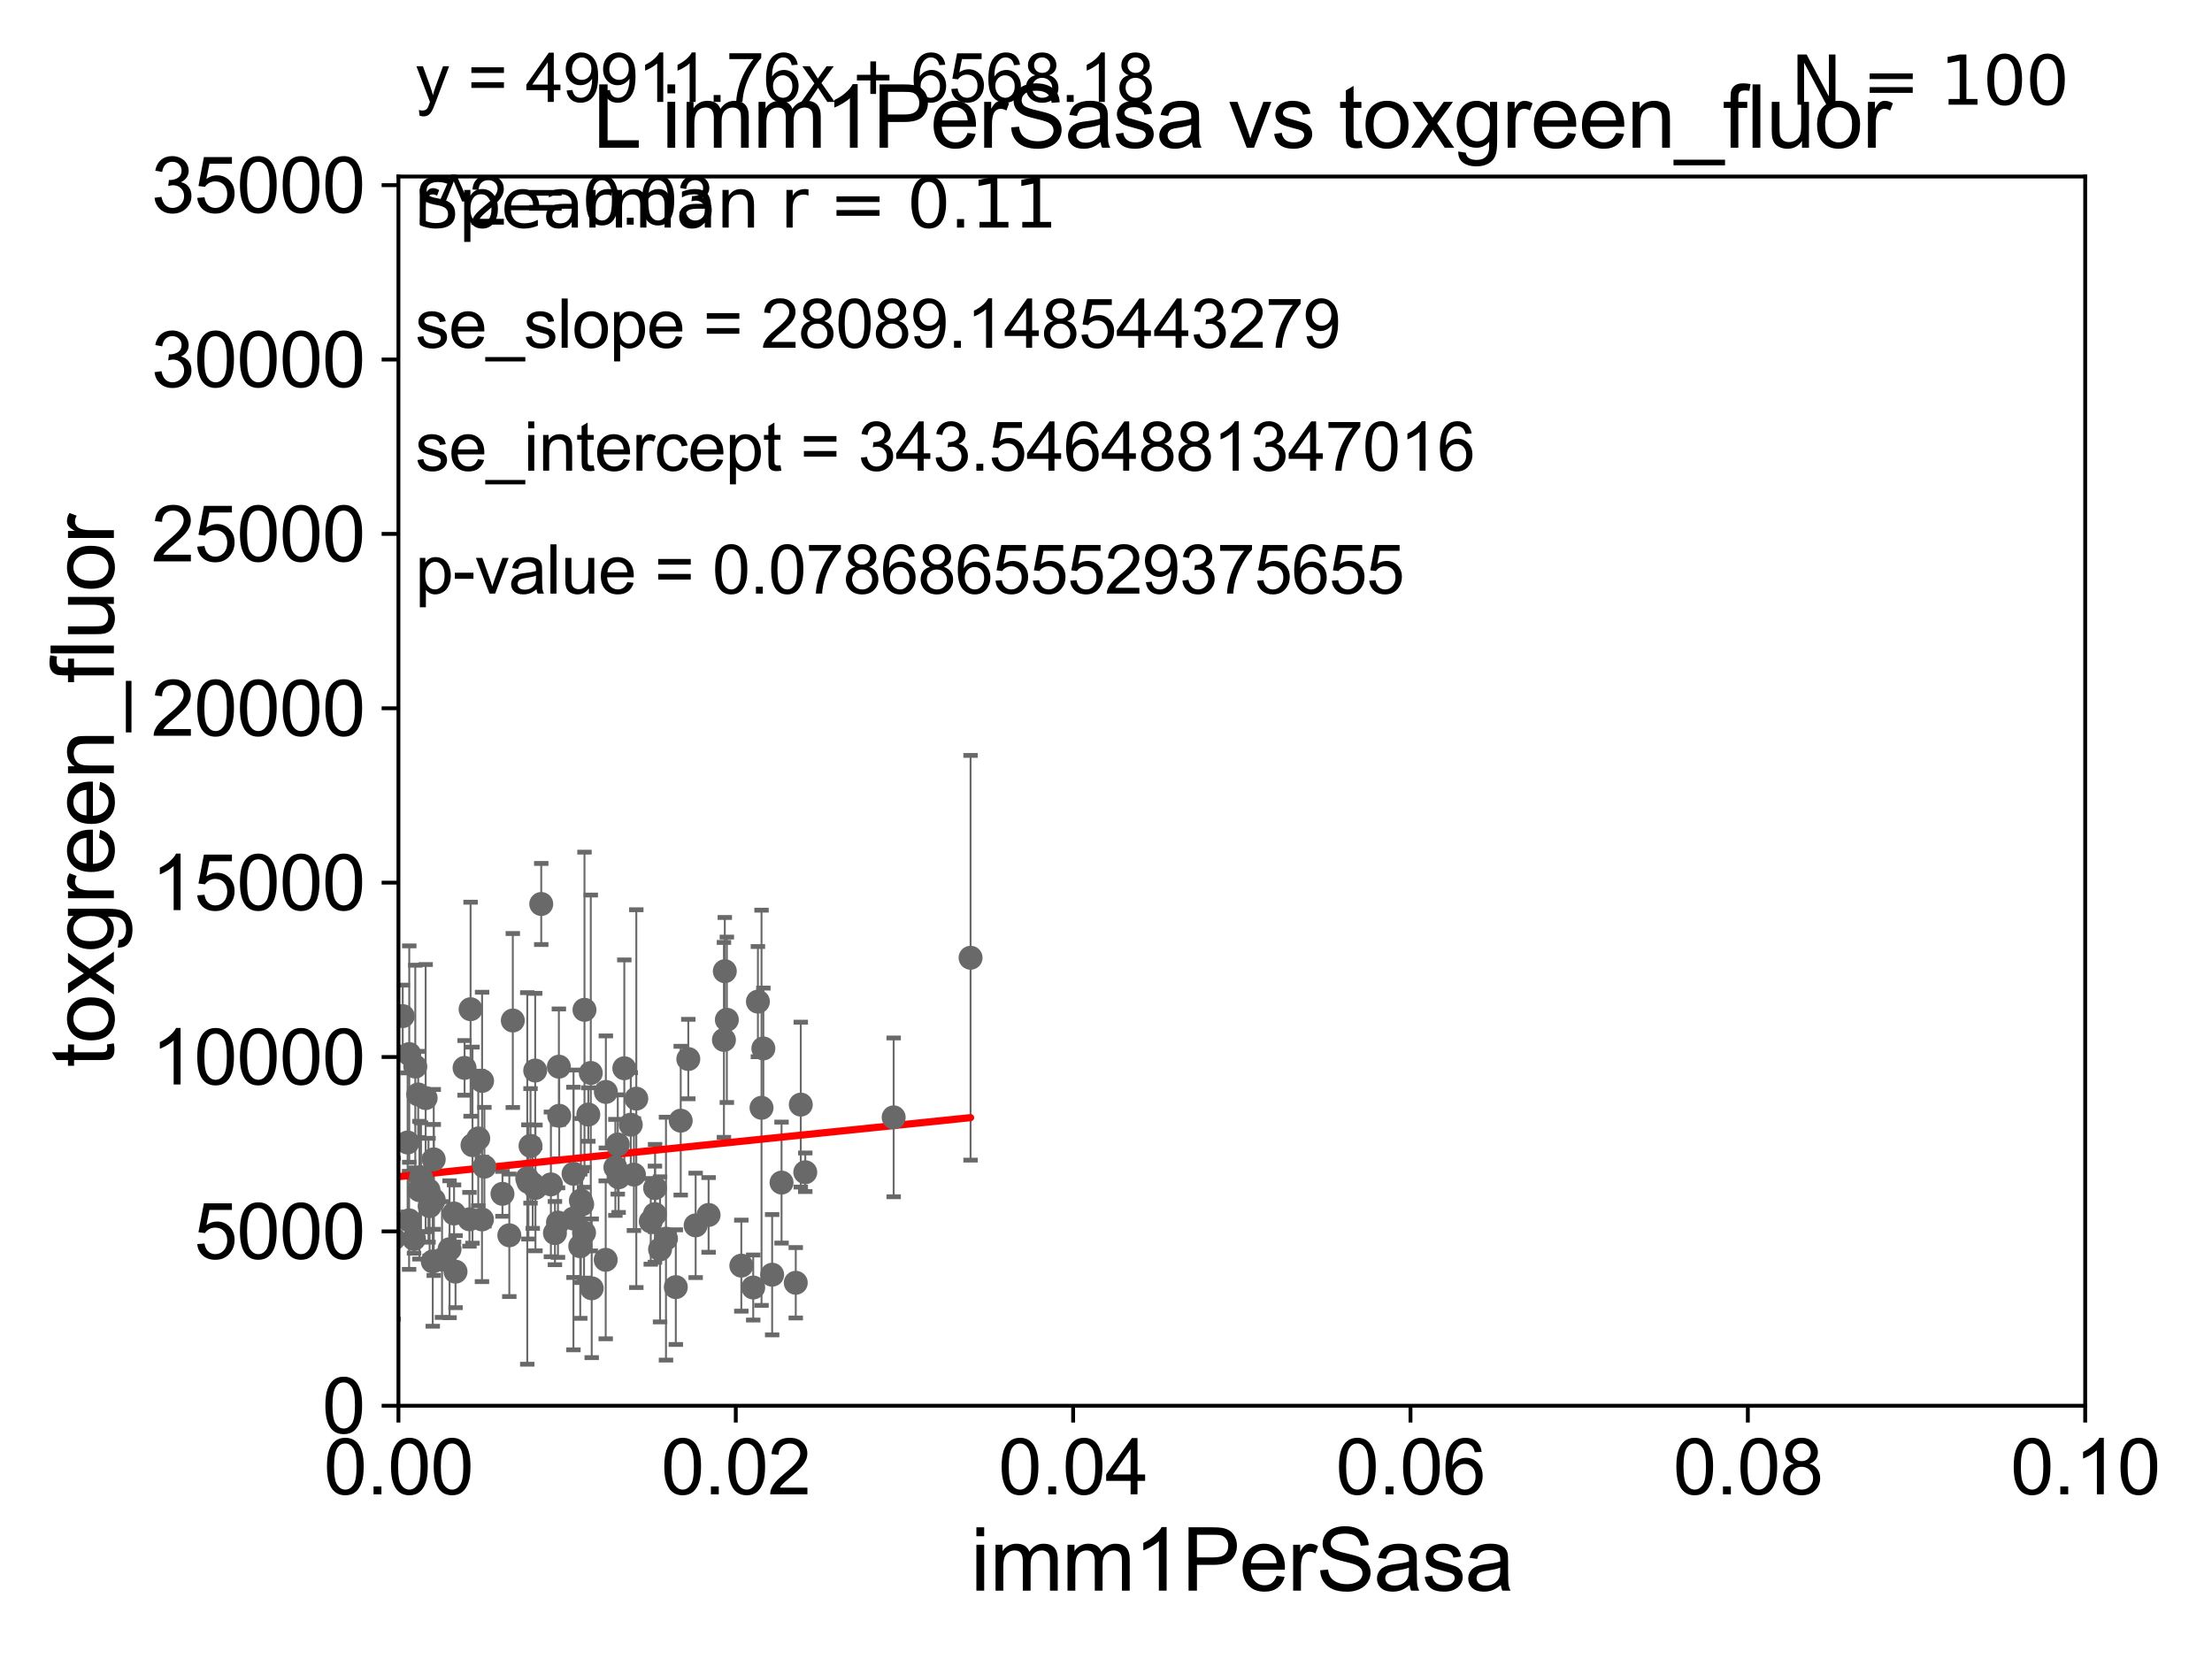 <?xml version="1.0" encoding="utf-8" standalone="no"?>
<!DOCTYPE svg PUBLIC "-//W3C//DTD SVG 1.1//EN"
  "http://www.w3.org/Graphics/SVG/1.1/DTD/svg11.dtd">
<svg xmlns:xlink="http://www.w3.org/1999/xlink" width="460.8pt" height="345.6pt" viewBox="0 0 460.8 345.6" xmlns="http://www.w3.org/2000/svg" version="1.1">
 <defs>
  <style type="text/css">*{stroke-linejoin: round; stroke-linecap: butt}</style>
 </defs>
 <g id="figure_1">
  <g id="patch_1">
   <path d="M 0 345.6 
L 460.8 345.6 
L 460.8 0 
L 0 0 
z
" style="fill: #ffffff"/>
  </g>
  <g id="axes_1">
   <g id="patch_2">
    <path d="M 83 292.84 
L 434.385 292.84 
L 434.385 36.775 
L 83 36.775 
z
" style="fill: #ffffff"/>
   </g>
   <g id="PathCollection_1">
    <defs>
     <path id="m1f4f61d4d1" d="M 0 1.118 
C 0.297 1.118 0.581 1 0.791 0.791 
C 1 0.581 1.118 0.297 1.118 0 
C 1.118 -0.297 1 -0.581 0.791 -0.791 
C 0.581 -1 0.297 -1.118 0 -1.118 
C -0.297 -1.118 -0.581 -1 -0.791 -0.791 
C -1 -0.581 -1.118 -0.297 -1.118 0 
C -1.118 0.297 -1 0.581 -0.791 0.791 
C -0.581 1 -0.297 1.118 0 1.118 
z
" style="stroke: #696969"/>
    </defs>
    <g clip-path="url(#pe79d0da9df)">
     <use xlink:href="#m1f4f61d4d1" x="64.812" y="244.726" style="fill: #696969; stroke: #696969"/>
     <use xlink:href="#m1f4f61d4d1" x="160.853" y="265.544" style="fill: #696969; stroke: #696969"/>
     <use xlink:href="#m1f4f61d4d1" x="137.503" y="260.268" style="fill: #696969; stroke: #696969"/>
     <use xlink:href="#m1f4f61d4d1" x="90.358" y="249.974" style="fill: #696969; stroke: #696969"/>
     <use xlink:href="#m1f4f61d4d1" x="64.915" y="251.808" style="fill: #696969; stroke: #696969"/>
     <use xlink:href="#m1f4f61d4d1" x="72.37" y="246.213" style="fill: #696969; stroke: #696969"/>
     <use xlink:href="#m1f4f61d4d1" x="87.12" y="227.996" style="fill: #696969; stroke: #696969"/>
     <use xlink:href="#m1f4f61d4d1" x="96.776" y="222.462" style="fill: #696969; stroke: #696969"/>
     <use xlink:href="#m1f4f61d4d1" x="106.099" y="257.336" style="fill: #696969; stroke: #696969"/>
     <use xlink:href="#m1f4f61d4d1" x="85.257" y="219.585" style="fill: #696969; stroke: #696969"/>
     <use xlink:href="#m1f4f61d4d1" x="156.909" y="268.213" style="fill: #696969; stroke: #696969"/>
     <use xlink:href="#m1f4f61d4d1" x="158.64" y="230.773" style="fill: #696969; stroke: #696969"/>
     <use xlink:href="#m1f4f61d4d1" x="115.603" y="256.876" style="fill: #696969; stroke: #696969"/>
     <use xlink:href="#m1f4f61d4d1" x="136.436" y="252.935" style="fill: #696969; stroke: #696969"/>
     <use xlink:href="#m1f4f61d4d1" x="87.378" y="247.937" style="fill: #696969; stroke: #696969"/>
     <use xlink:href="#m1f4f61d4d1" x="119.479" y="244.517" style="fill: #696969; stroke: #696969"/>
     <use xlink:href="#m1f4f61d4d1" x="166.817" y="230.111" style="fill: #696969; stroke: #696969"/>
     <use xlink:href="#m1f4f61d4d1" x="150.99" y="202.315" style="fill: #696969; stroke: #696969"/>
     <use xlink:href="#m1f4f61d4d1" x="120.875" y="259.608" style="fill: #696969; stroke: #696969"/>
     <use xlink:href="#m1f4f61d4d1" x="159.021" y="218.41" style="fill: #696969; stroke: #696969"/>
     <use xlink:href="#m1f4f61d4d1" x="82.003" y="258.039" style="fill: #696969; stroke: #696969"/>
     <use xlink:href="#m1f4f61d4d1" x="141.805" y="233.457" style="fill: #696969; stroke: #696969"/>
     <use xlink:href="#m1f4f61d4d1" x="132.059" y="244.695" style="fill: #696969; stroke: #696969"/>
     <use xlink:href="#m1f4f61d4d1" x="147.614" y="253.094" style="fill: #696969; stroke: #696969"/>
     <use xlink:href="#m1f4f61d4d1" x="110.975" y="246.661" style="fill: #696969; stroke: #696969"/>
     <use xlink:href="#m1f4f61d4d1" x="165.771" y="267.225" style="fill: #696969; stroke: #696969"/>
     <use xlink:href="#m1f4f61d4d1" x="136.467" y="247.494" style="fill: #696969; stroke: #696969"/>
     <use xlink:href="#m1f4f61d4d1" x="157.887" y="208.655" style="fill: #696969; stroke: #696969"/>
     <use xlink:href="#m1f4f61d4d1" x="126.211" y="227.469" style="fill: #696969; stroke: #696969"/>
     <use xlink:href="#m1f4f61d4d1" x="162.811" y="246.355" style="fill: #696969; stroke: #696969"/>
     <use xlink:href="#m1f4f61d4d1" x="121.282" y="250.876" style="fill: #696969; stroke: #696969"/>
     <use xlink:href="#m1f4f61d4d1" x="114.764" y="246.729" style="fill: #696969; stroke: #696969"/>
     <use xlink:href="#m1f4f61d4d1" x="128.195" y="243.186" style="fill: #696969; stroke: #696969"/>
     <use xlink:href="#m1f4f61d4d1" x="151.417" y="212.437" style="fill: #696969; stroke: #696969"/>
     <use xlink:href="#m1f4f61d4d1" x="128.87" y="245.252" style="fill: #696969; stroke: #696969"/>
     <use xlink:href="#m1f4f61d4d1" x="116.494" y="232.438" style="fill: #696969; stroke: #696969"/>
     <use xlink:href="#m1f4f61d4d1" x="72.083" y="233.523" style="fill: #696969; stroke: #696969"/>
     <use xlink:href="#m1f4f61d4d1" x="67.767" y="267.774" style="fill: #696969; stroke: #696969"/>
     <use xlink:href="#m1f4f61d4d1" x="111.544" y="247.463" style="fill: #696969; stroke: #696969"/>
     <use xlink:href="#m1f4f61d4d1" x="154.431" y="263.658" style="fill: #696969; stroke: #696969"/>
     <use xlink:href="#m1f4f61d4d1" x="130.056" y="222.536" style="fill: #696969; stroke: #696969"/>
     <use xlink:href="#m1f4f61d4d1" x="83.895" y="211.676" style="fill: #696969; stroke: #696969"/>
     <use xlink:href="#m1f4f61d4d1" x="121.76" y="210.362" style="fill: #696969; stroke: #696969"/>
     <use xlink:href="#m1f4f61d4d1" x="100.427" y="225.169" style="fill: #696969; stroke: #696969"/>
     <use xlink:href="#m1f4f61d4d1" x="135.567" y="254.43" style="fill: #696969; stroke: #696969"/>
     <use xlink:href="#m1f4f61d4d1" x="86.245" y="258.081" style="fill: #696969; stroke: #696969"/>
     <use xlink:href="#m1f4f61d4d1" x="79.694" y="256.952" style="fill: #696969; stroke: #696969"/>
     <use xlink:href="#m1f4f61d4d1" x="100.404" y="254.027" style="fill: #696969; stroke: #696969"/>
     <use xlink:href="#m1f4f61d4d1" x="131.401" y="234.293" style="fill: #696969; stroke: #696969"/>
     <use xlink:href="#m1f4f61d4d1" x="98.428" y="238.555" style="fill: #696969; stroke: #696969"/>
     <use xlink:href="#m1f4f61d4d1" x="110.517" y="238.707" style="fill: #696969; stroke: #696969"/>
     <use xlink:href="#m1f4f61d4d1" x="140.783" y="268.133" style="fill: #696969; stroke: #696969"/>
     <use xlink:href="#m1f4f61d4d1" x="87.704" y="245.247" style="fill: #696969; stroke: #696969"/>
     <use xlink:href="#m1f4f61d4d1" x="94.587" y="252.795" style="fill: #696969; stroke: #696969"/>
     <use xlink:href="#m1f4f61d4d1" x="144.916" y="255.266" style="fill: #696969; stroke: #696969"/>
     <use xlink:href="#m1f4f61d4d1" x="84.916" y="238" style="fill: #696969; stroke: #696969"/>
     <use xlink:href="#m1f4f61d4d1" x="80.745" y="230.683" style="fill: #696969; stroke: #696969"/>
     <use xlink:href="#m1f4f61d4d1" x="121.665" y="256.795" style="fill: #696969; stroke: #696969"/>
     <use xlink:href="#m1f4f61d4d1" x="69.026" y="243.02" style="fill: #696969; stroke: #696969"/>
     <use xlink:href="#m1f4f61d4d1" x="110.077" y="246.215" style="fill: #696969; stroke: #696969"/>
     <use xlink:href="#m1f4f61d4d1" x="93.652" y="260.235" style="fill: #696969; stroke: #696969"/>
     <use xlink:href="#m1f4f61d4d1" x="72.555" y="254.653" style="fill: #696969; stroke: #696969"/>
     <use xlink:href="#m1f4f61d4d1" x="116.423" y="222.208" style="fill: #696969; stroke: #696969"/>
     <use xlink:href="#m1f4f61d4d1" x="90.15" y="262.788" style="fill: #696969; stroke: #696969"/>
     <use xlink:href="#m1f4f61d4d1" x="86.511" y="222.186" style="fill: #696969; stroke: #696969"/>
     <use xlink:href="#m1f4f61d4d1" x="119.458" y="253.843" style="fill: #696969; stroke: #696969"/>
     <use xlink:href="#m1f4f61d4d1" x="92.085" y="262.381" style="fill: #696969; stroke: #696969"/>
     <use xlink:href="#m1f4f61d4d1" x="109.839" y="245.488" style="fill: #696969; stroke: #696969"/>
     <use xlink:href="#m1f4f61d4d1" x="138.737" y="258.035" style="fill: #696969; stroke: #696969"/>
     <use xlink:href="#m1f4f61d4d1" x="122.557" y="232.181" style="fill: #696969; stroke: #696969"/>
     <use xlink:href="#m1f4f61d4d1" x="106.827" y="212.59" style="fill: #696969; stroke: #696969"/>
     <use xlink:href="#m1f4f61d4d1" x="100.909" y="243.042" style="fill: #696969; stroke: #696969"/>
     <use xlink:href="#m1f4f61d4d1" x="88.669" y="228.754" style="fill: #696969; stroke: #696969"/>
     <use xlink:href="#m1f4f61d4d1" x="79.832" y="233.554" style="fill: #696969; stroke: #696969"/>
     <use xlink:href="#m1f4f61d4d1" x="202.188" y="199.519" style="fill: #696969; stroke: #696969"/>
     <use xlink:href="#m1f4f61d4d1" x="121.008" y="250.092" style="fill: #696969; stroke: #696969"/>
     <use xlink:href="#m1f4f61d4d1" x="59.992" y="255.382" style="fill: #696969; stroke: #696969"/>
     <use xlink:href="#m1f4f61d4d1" x="104.672" y="248.698" style="fill: #696969; stroke: #696969"/>
     <use xlink:href="#m1f4f61d4d1" x="89.266" y="247.943" style="fill: #696969; stroke: #696969"/>
     <use xlink:href="#m1f4f61d4d1" x="80.692" y="251.34" style="fill: #696969; stroke: #696969"/>
     <use xlink:href="#m1f4f61d4d1" x="143.386" y="220.617" style="fill: #696969; stroke: #696969"/>
     <use xlink:href="#m1f4f61d4d1" x="99.631" y="237.16" style="fill: #696969; stroke: #696969"/>
     <use xlink:href="#m1f4f61d4d1" x="123.264" y="268.377" style="fill: #696969; stroke: #696969"/>
     <use xlink:href="#m1f4f61d4d1" x="89.5" y="251.259" style="fill: #696969; stroke: #696969"/>
     <use xlink:href="#m1f4f61d4d1" x="132.555" y="228.867" style="fill: #696969; stroke: #696969"/>
     <use xlink:href="#m1f4f61d4d1" x="85.222" y="254.221" style="fill: #696969; stroke: #696969"/>
     <use xlink:href="#m1f4f61d4d1" x="167.754" y="244.201" style="fill: #696969; stroke: #696969"/>
     <use xlink:href="#m1f4f61d4d1" x="126.181" y="262.444" style="fill: #696969; stroke: #696969"/>
     <use xlink:href="#m1f4f61d4d1" x="111.493" y="223.011" style="fill: #696969; stroke: #696969"/>
     <use xlink:href="#m1f4f61d4d1" x="94.897" y="264.906" style="fill: #696969; stroke: #696969"/>
     <use xlink:href="#m1f4f61d4d1" x="123.072" y="223.517" style="fill: #696969; stroke: #696969"/>
     <use xlink:href="#m1f4f61d4d1" x="128.694" y="238.417" style="fill: #696969; stroke: #696969"/>
     <use xlink:href="#m1f4f61d4d1" x="97.802" y="253.998" style="fill: #696969; stroke: #696969"/>
     <use xlink:href="#m1f4f61d4d1" x="112.751" y="188.318" style="fill: #696969; stroke: #696969"/>
     <use xlink:href="#m1f4f61d4d1" x="90.354" y="241.519" style="fill: #696969; stroke: #696969"/>
     <use xlink:href="#m1f4f61d4d1" x="116.236" y="254.686" style="fill: #696969; stroke: #696969"/>
     <use xlink:href="#m1f4f61d4d1" x="98.031" y="210.237" style="fill: #696969; stroke: #696969"/>
     <use xlink:href="#m1f4f61d4d1" x="68.875" y="256.906" style="fill: #696969; stroke: #696969"/>
     <use xlink:href="#m1f4f61d4d1" x="150.81" y="216.631" style="fill: #696969; stroke: #696969"/>
     <use xlink:href="#m1f4f61d4d1" x="186.166" y="232.767" style="fill: #696969; stroke: #696969"/>
    </g>
   </g>
   <g id="matplotlib.axis_1">
    <g id="xtick_1">
     <g id="line2d_1">
      <defs>
       <path id="mee3b31c31e" d="M 0 0 
L 0 3.5 
" style="stroke: #000000; stroke-width: 0.8"/>
      </defs>
      <g>
       <use xlink:href="#mee3b31c31e" x="83" y="292.84" style="stroke: #000000; stroke-width: 0.8"/>
      </g>
     </g>
     <g id="text_1">
      <!-- 0.00 -->
      <g transform="translate(67.431 311.293)scale(0.16 -0.16)">
       <defs>
        <path id="ArialMT-30" d="M 266 2259 
Q 266 3072 433 3567 
Q 600 4063 929 4331 
Q 1259 4600 1759 4600 
Q 2128 4600 2406 4451 
Q 2684 4303 2865 4023 
Q 3047 3744 3150 3342 
Q 3253 2941 3253 2259 
Q 3253 1453 3087 958 
Q 2922 463 2592 192 
Q 2263 -78 1759 -78 
Q 1097 -78 719 397 
Q 266 969 266 2259 
z
M 844 2259 
Q 844 1131 1108 757 
Q 1372 384 1759 384 
Q 2147 384 2411 759 
Q 2675 1134 2675 2259 
Q 2675 3391 2411 3762 
Q 2147 4134 1753 4134 
Q 1366 4134 1134 3806 
Q 844 3388 844 2259 
z
" transform="scale(0.016)"/>
        <path id="ArialMT-2e" d="M 581 0 
L 581 641 
L 1222 641 
L 1222 0 
L 581 0 
z
" transform="scale(0.016)"/>
       </defs>
       <use xlink:href="#ArialMT-30"/>
       <use xlink:href="#ArialMT-2e" x="55.615"/>
       <use xlink:href="#ArialMT-30" x="83.398"/>
       <use xlink:href="#ArialMT-30" x="139.014"/>
      </g>
     </g>
    </g>
    <g id="xtick_2">
     <g id="line2d_2">
      <g>
       <use xlink:href="#mee3b31c31e" x="153.277" y="292.84" style="stroke: #000000; stroke-width: 0.8"/>
      </g>
     </g>
     <g id="text_2">
      <!-- 0.02 -->
      <g transform="translate(137.708 311.293)scale(0.16 -0.16)">
       <defs>
        <path id="ArialMT-32" d="M 3222 541 
L 3222 0 
L 194 0 
Q 188 203 259 391 
Q 375 700 629 1000 
Q 884 1300 1366 1694 
Q 2113 2306 2375 2664 
Q 2638 3022 2638 3341 
Q 2638 3675 2398 3904 
Q 2159 4134 1775 4134 
Q 1369 4134 1125 3890 
Q 881 3647 878 3216 
L 300 3275 
Q 359 3922 746 4261 
Q 1134 4600 1788 4600 
Q 2447 4600 2831 4234 
Q 3216 3869 3216 3328 
Q 3216 3053 3103 2787 
Q 2991 2522 2730 2228 
Q 2469 1934 1863 1422 
Q 1356 997 1212 845 
Q 1069 694 975 541 
L 3222 541 
z
" transform="scale(0.016)"/>
       </defs>
       <use xlink:href="#ArialMT-30"/>
       <use xlink:href="#ArialMT-2e" x="55.615"/>
       <use xlink:href="#ArialMT-30" x="83.398"/>
       <use xlink:href="#ArialMT-32" x="139.014"/>
      </g>
     </g>
    </g>
    <g id="xtick_3">
     <g id="line2d_3">
      <g>
       <use xlink:href="#mee3b31c31e" x="223.554" y="292.84" style="stroke: #000000; stroke-width: 0.8"/>
      </g>
     </g>
     <g id="text_3">
      <!-- 0.04 -->
      <g transform="translate(207.985 311.293)scale(0.16 -0.16)">
       <defs>
        <path id="ArialMT-34" d="M 2069 0 
L 2069 1097 
L 81 1097 
L 81 1613 
L 2172 4581 
L 2631 4581 
L 2631 1613 
L 3250 1613 
L 3250 1097 
L 2631 1097 
L 2631 0 
L 2069 0 
z
M 2069 1613 
L 2069 3678 
L 634 1613 
L 2069 1613 
z
" transform="scale(0.016)"/>
       </defs>
       <use xlink:href="#ArialMT-30"/>
       <use xlink:href="#ArialMT-2e" x="55.615"/>
       <use xlink:href="#ArialMT-30" x="83.398"/>
       <use xlink:href="#ArialMT-34" x="139.014"/>
      </g>
     </g>
    </g>
    <g id="xtick_4">
     <g id="line2d_4">
      <g>
       <use xlink:href="#mee3b31c31e" x="293.831" y="292.84" style="stroke: #000000; stroke-width: 0.8"/>
      </g>
     </g>
     <g id="text_4">
      <!-- 0.06 -->
      <g transform="translate(278.262 311.293)scale(0.16 -0.16)">
       <defs>
        <path id="ArialMT-36" d="M 3184 3459 
L 2625 3416 
Q 2550 3747 2413 3897 
Q 2184 4138 1850 4138 
Q 1581 4138 1378 3988 
Q 1113 3794 959 3422 
Q 806 3050 800 2363 
Q 1003 2672 1297 2822 
Q 1591 2972 1913 2972 
Q 2475 2972 2870 2558 
Q 3266 2144 3266 1488 
Q 3266 1056 3080 686 
Q 2894 316 2569 119 
Q 2244 -78 1831 -78 
Q 1128 -78 684 439 
Q 241 956 241 2144 
Q 241 3472 731 4075 
Q 1159 4600 1884 4600 
Q 2425 4600 2770 4297 
Q 3116 3994 3184 3459 
z
M 888 1484 
Q 888 1194 1011 928 
Q 1134 663 1356 523 
Q 1578 384 1822 384 
Q 2178 384 2434 671 
Q 2691 959 2691 1453 
Q 2691 1928 2437 2201 
Q 2184 2475 1800 2475 
Q 1419 2475 1153 2201 
Q 888 1928 888 1484 
z
" transform="scale(0.016)"/>
       </defs>
       <use xlink:href="#ArialMT-30"/>
       <use xlink:href="#ArialMT-2e" x="55.615"/>
       <use xlink:href="#ArialMT-30" x="83.398"/>
       <use xlink:href="#ArialMT-36" x="139.014"/>
      </g>
     </g>
    </g>
    <g id="xtick_5">
     <g id="line2d_5">
      <g>
       <use xlink:href="#mee3b31c31e" x="364.108" y="292.84" style="stroke: #000000; stroke-width: 0.8"/>
      </g>
     </g>
     <g id="text_5">
      <!-- 0.08 -->
      <g transform="translate(348.539 311.293)scale(0.16 -0.16)">
       <defs>
        <path id="ArialMT-38" d="M 1131 2484 
Q 781 2613 612 2850 
Q 444 3088 444 3419 
Q 444 3919 803 4259 
Q 1163 4600 1759 4600 
Q 2359 4600 2725 4251 
Q 3091 3903 3091 3403 
Q 3091 3084 2923 2848 
Q 2756 2613 2416 2484 
Q 2838 2347 3058 2040 
Q 3278 1734 3278 1309 
Q 3278 722 2862 322 
Q 2447 -78 1769 -78 
Q 1091 -78 675 323 
Q 259 725 259 1325 
Q 259 1772 486 2073 
Q 713 2375 1131 2484 
z
M 1019 3438 
Q 1019 3113 1228 2906 
Q 1438 2700 1772 2700 
Q 2097 2700 2305 2904 
Q 2513 3109 2513 3406 
Q 2513 3716 2298 3927 
Q 2084 4138 1766 4138 
Q 1444 4138 1231 3931 
Q 1019 3725 1019 3438 
z
M 838 1322 
Q 838 1081 952 856 
Q 1066 631 1291 507 
Q 1516 384 1775 384 
Q 2178 384 2440 643 
Q 2703 903 2703 1303 
Q 2703 1709 2433 1975 
Q 2163 2241 1756 2241 
Q 1359 2241 1098 1978 
Q 838 1716 838 1322 
z
" transform="scale(0.016)"/>
       </defs>
       <use xlink:href="#ArialMT-30"/>
       <use xlink:href="#ArialMT-2e" x="55.615"/>
       <use xlink:href="#ArialMT-30" x="83.398"/>
       <use xlink:href="#ArialMT-38" x="139.014"/>
      </g>
     </g>
    </g>
    <g id="xtick_6">
     <g id="line2d_6">
      <g>
       <use xlink:href="#mee3b31c31e" x="434.385" y="292.84" style="stroke: #000000; stroke-width: 0.8"/>
      </g>
     </g>
     <g id="text_6">
      <!-- 0.10 -->
      <g transform="translate(418.816 311.293)scale(0.16 -0.16)">
       <defs>
        <path id="ArialMT-31" d="M 2384 0 
L 1822 0 
L 1822 3584 
Q 1619 3391 1289 3197 
Q 959 3003 697 2906 
L 697 3450 
Q 1169 3672 1522 3987 
Q 1875 4303 2022 4600 
L 2384 4600 
L 2384 0 
z
" transform="scale(0.016)"/>
       </defs>
       <use xlink:href="#ArialMT-30"/>
       <use xlink:href="#ArialMT-2e" x="55.615"/>
       <use xlink:href="#ArialMT-31" x="83.398"/>
       <use xlink:href="#ArialMT-30" x="139.014"/>
      </g>
     </g>
    </g>
    <g id="text_7">
     <!-- imm1PerSasa -->
     <g transform="translate(202.177 331.357)scale(0.18 -0.18)">
      <defs>
       <path id="ArialMT-69" d="M 425 3934 
L 425 4581 
L 988 4581 
L 988 3934 
L 425 3934 
z
M 425 0 
L 425 3319 
L 988 3319 
L 988 0 
L 425 0 
z
" transform="scale(0.016)"/>
       <path id="ArialMT-6d" d="M 422 0 
L 422 3319 
L 925 3319 
L 925 2853 
Q 1081 3097 1340 3245 
Q 1600 3394 1931 3394 
Q 2300 3394 2536 3241 
Q 2772 3088 2869 2813 
Q 3263 3394 3894 3394 
Q 4388 3394 4653 3120 
Q 4919 2847 4919 2278 
L 4919 0 
L 4359 0 
L 4359 2091 
Q 4359 2428 4304 2576 
Q 4250 2725 4106 2815 
Q 3963 2906 3769 2906 
Q 3419 2906 3187 2673 
Q 2956 2441 2956 1928 
L 2956 0 
L 2394 0 
L 2394 2156 
Q 2394 2531 2256 2718 
Q 2119 2906 1806 2906 
Q 1569 2906 1367 2781 
Q 1166 2656 1075 2415 
Q 984 2175 984 1722 
L 984 0 
L 422 0 
z
" transform="scale(0.016)"/>
       <path id="ArialMT-50" d="M 494 0 
L 494 4581 
L 2222 4581 
Q 2678 4581 2919 4538 
Q 3256 4481 3484 4323 
Q 3713 4166 3852 3881 
Q 3991 3597 3991 3256 
Q 3991 2672 3619 2267 
Q 3247 1863 2275 1863 
L 1100 1863 
L 1100 0 
L 494 0 
z
M 1100 2403 
L 2284 2403 
Q 2872 2403 3119 2622 
Q 3366 2841 3366 3238 
Q 3366 3525 3220 3729 
Q 3075 3934 2838 4000 
Q 2684 4041 2272 4041 
L 1100 4041 
L 1100 2403 
z
" transform="scale(0.016)"/>
       <path id="ArialMT-65" d="M 2694 1069 
L 3275 997 
Q 3138 488 2766 206 
Q 2394 -75 1816 -75 
Q 1088 -75 661 373 
Q 234 822 234 1631 
Q 234 2469 665 2931 
Q 1097 3394 1784 3394 
Q 2450 3394 2872 2941 
Q 3294 2488 3294 1666 
Q 3294 1616 3291 1516 
L 816 1516 
Q 847 969 1125 678 
Q 1403 388 1819 388 
Q 2128 388 2347 550 
Q 2566 713 2694 1069 
z
M 847 1978 
L 2700 1978 
Q 2663 2397 2488 2606 
Q 2219 2931 1791 2931 
Q 1403 2931 1139 2672 
Q 875 2413 847 1978 
z
" transform="scale(0.016)"/>
       <path id="ArialMT-72" d="M 416 0 
L 416 3319 
L 922 3319 
L 922 2816 
Q 1116 3169 1280 3281 
Q 1444 3394 1641 3394 
Q 1925 3394 2219 3213 
L 2025 2691 
Q 1819 2813 1613 2813 
Q 1428 2813 1281 2702 
Q 1134 2591 1072 2394 
Q 978 2094 978 1738 
L 978 0 
L 416 0 
z
" transform="scale(0.016)"/>
       <path id="ArialMT-53" d="M 288 1472 
L 859 1522 
Q 900 1178 1048 958 
Q 1197 738 1509 602 
Q 1822 466 2213 466 
Q 2559 466 2825 569 
Q 3091 672 3220 851 
Q 3350 1031 3350 1244 
Q 3350 1459 3225 1620 
Q 3100 1781 2813 1891 
Q 2628 1963 1997 2114 
Q 1366 2266 1113 2400 
Q 784 2572 623 2826 
Q 463 3081 463 3397 
Q 463 3744 659 4045 
Q 856 4347 1234 4503 
Q 1613 4659 2075 4659 
Q 2584 4659 2973 4495 
Q 3363 4331 3572 4012 
Q 3781 3694 3797 3291 
L 3216 3247 
Q 3169 3681 2898 3903 
Q 2628 4125 2100 4125 
Q 1550 4125 1298 3923 
Q 1047 3722 1047 3438 
Q 1047 3191 1225 3031 
Q 1400 2872 2139 2705 
Q 2878 2538 3153 2413 
Q 3553 2228 3743 1945 
Q 3934 1663 3934 1294 
Q 3934 928 3725 604 
Q 3516 281 3123 101 
Q 2731 -78 2241 -78 
Q 1619 -78 1198 103 
Q 778 284 539 648 
Q 300 1013 288 1472 
z
" transform="scale(0.016)"/>
       <path id="ArialMT-61" d="M 2588 409 
Q 2275 144 1986 34 
Q 1697 -75 1366 -75 
Q 819 -75 525 192 
Q 231 459 231 875 
Q 231 1119 342 1320 
Q 453 1522 633 1644 
Q 813 1766 1038 1828 
Q 1203 1872 1538 1913 
Q 2219 1994 2541 2106 
Q 2544 2222 2544 2253 
Q 2544 2597 2384 2738 
Q 2169 2928 1744 2928 
Q 1347 2928 1158 2789 
Q 969 2650 878 2297 
L 328 2372 
Q 403 2725 575 2942 
Q 747 3159 1072 3276 
Q 1397 3394 1825 3394 
Q 2250 3394 2515 3294 
Q 2781 3194 2906 3042 
Q 3031 2891 3081 2659 
Q 3109 2516 3109 2141 
L 3109 1391 
Q 3109 606 3145 398 
Q 3181 191 3288 0 
L 2700 0 
Q 2613 175 2588 409 
z
M 2541 1666 
Q 2234 1541 1622 1453 
Q 1275 1403 1131 1340 
Q 988 1278 909 1158 
Q 831 1038 831 891 
Q 831 666 1001 516 
Q 1172 366 1500 366 
Q 1825 366 2078 508 
Q 2331 650 2450 897 
Q 2541 1088 2541 1459 
L 2541 1666 
z
" transform="scale(0.016)"/>
       <path id="ArialMT-73" d="M 197 991 
L 753 1078 
Q 800 744 1014 566 
Q 1228 388 1613 388 
Q 2000 388 2187 545 
Q 2375 703 2375 916 
Q 2375 1106 2209 1216 
Q 2094 1291 1634 1406 
Q 1016 1563 777 1677 
Q 538 1791 414 1992 
Q 291 2194 291 2438 
Q 291 2659 392 2848 
Q 494 3038 669 3163 
Q 800 3259 1026 3326 
Q 1253 3394 1513 3394 
Q 1903 3394 2198 3281 
Q 2494 3169 2634 2976 
Q 2775 2784 2828 2463 
L 2278 2388 
Q 2241 2644 2061 2787 
Q 1881 2931 1553 2931 
Q 1166 2931 1000 2803 
Q 834 2675 834 2503 
Q 834 2394 903 2306 
Q 972 2216 1119 2156 
Q 1203 2125 1616 2013 
Q 2213 1853 2448 1751 
Q 2684 1650 2818 1456 
Q 2953 1263 2953 975 
Q 2953 694 2789 445 
Q 2625 197 2315 61 
Q 2006 -75 1616 -75 
Q 969 -75 630 194 
Q 291 463 197 991 
z
" transform="scale(0.016)"/>
      </defs>
      <use xlink:href="#ArialMT-69"/>
      <use xlink:href="#ArialMT-6d" x="22.217"/>
      <use xlink:href="#ArialMT-6d" x="105.518"/>
      <use xlink:href="#ArialMT-31" x="188.818"/>
      <use xlink:href="#ArialMT-50" x="244.434"/>
      <use xlink:href="#ArialMT-65" x="311.133"/>
      <use xlink:href="#ArialMT-72" x="366.748"/>
      <use xlink:href="#ArialMT-53" x="400.049"/>
      <use xlink:href="#ArialMT-61" x="466.748"/>
      <use xlink:href="#ArialMT-73" x="522.363"/>
      <use xlink:href="#ArialMT-61" x="572.363"/>
     </g>
    </g>
   </g>
   <g id="matplotlib.axis_2">
    <g id="ytick_1">
     <g id="line2d_7">
      <defs>
       <path id="ma94256c69c" d="M 0 0 
L -3.5 0 
" style="stroke: #000000; stroke-width: 0.8"/>
      </defs>
      <g>
       <use xlink:href="#ma94256c69c" x="83" y="292.84" style="stroke: #000000; stroke-width: 0.8"/>
      </g>
     </g>
     <g id="text_8">
      <!-- 0 -->
      <g transform="translate(67.103 298.566)scale(0.16 -0.16)">
       <use xlink:href="#ArialMT-30"/>
      </g>
     </g>
    </g>
    <g id="ytick_2">
     <g id="line2d_8">
      <g>
       <use xlink:href="#ma94256c69c" x="83" y="256.516" style="stroke: #000000; stroke-width: 0.8"/>
      </g>
     </g>
     <g id="text_9">
      <!-- 5000 -->
      <g transform="translate(40.41 262.242)scale(0.16 -0.16)">
       <defs>
        <path id="ArialMT-35" d="M 266 1200 
L 856 1250 
Q 922 819 1161 601 
Q 1400 384 1738 384 
Q 2144 384 2425 690 
Q 2706 997 2706 1503 
Q 2706 1984 2436 2262 
Q 2166 2541 1728 2541 
Q 1456 2541 1237 2417 
Q 1019 2294 894 2097 
L 366 2166 
L 809 4519 
L 3088 4519 
L 3088 3981 
L 1259 3981 
L 1013 2750 
Q 1425 3038 1878 3038 
Q 2478 3038 2890 2622 
Q 3303 2206 3303 1553 
Q 3303 931 2941 478 
Q 2500 -78 1738 -78 
Q 1113 -78 717 272 
Q 322 622 266 1200 
z
" transform="scale(0.016)"/>
       </defs>
       <use xlink:href="#ArialMT-35"/>
       <use xlink:href="#ArialMT-30" x="55.615"/>
       <use xlink:href="#ArialMT-30" x="111.23"/>
       <use xlink:href="#ArialMT-30" x="166.846"/>
      </g>
     </g>
    </g>
    <g id="ytick_3">
     <g id="line2d_9">
      <g>
       <use xlink:href="#ma94256c69c" x="83" y="220.192" style="stroke: #000000; stroke-width: 0.8"/>
      </g>
     </g>
     <g id="text_10">
      <!-- 10000 -->
      <g transform="translate(31.512 225.918)scale(0.16 -0.16)">
       <use xlink:href="#ArialMT-31"/>
       <use xlink:href="#ArialMT-30" x="55.615"/>
       <use xlink:href="#ArialMT-30" x="111.23"/>
       <use xlink:href="#ArialMT-30" x="166.846"/>
       <use xlink:href="#ArialMT-30" x="222.461"/>
      </g>
     </g>
    </g>
    <g id="ytick_4">
     <g id="line2d_10">
      <g>
       <use xlink:href="#ma94256c69c" x="83" y="183.867" style="stroke: #000000; stroke-width: 0.8"/>
      </g>
     </g>
     <g id="text_11">
      <!-- 15000 -->
      <g transform="translate(31.512 189.594)scale(0.16 -0.16)">
       <use xlink:href="#ArialMT-31"/>
       <use xlink:href="#ArialMT-35" x="55.615"/>
       <use xlink:href="#ArialMT-30" x="111.23"/>
       <use xlink:href="#ArialMT-30" x="166.846"/>
       <use xlink:href="#ArialMT-30" x="222.461"/>
      </g>
     </g>
    </g>
    <g id="ytick_5">
     <g id="line2d_11">
      <g>
       <use xlink:href="#ma94256c69c" x="83" y="147.543" style="stroke: #000000; stroke-width: 0.8"/>
      </g>
     </g>
     <g id="text_12">
      <!-- 20000 -->
      <g transform="translate(31.512 153.27)scale(0.16 -0.16)">
       <use xlink:href="#ArialMT-32"/>
       <use xlink:href="#ArialMT-30" x="55.615"/>
       <use xlink:href="#ArialMT-30" x="111.23"/>
       <use xlink:href="#ArialMT-30" x="166.846"/>
       <use xlink:href="#ArialMT-30" x="222.461"/>
      </g>
     </g>
    </g>
    <g id="ytick_6">
     <g id="line2d_12">
      <g>
       <use xlink:href="#ma94256c69c" x="83" y="111.219" style="stroke: #000000; stroke-width: 0.8"/>
      </g>
     </g>
     <g id="text_13">
      <!-- 25000 -->
      <g transform="translate(31.512 116.945)scale(0.16 -0.16)">
       <use xlink:href="#ArialMT-32"/>
       <use xlink:href="#ArialMT-35" x="55.615"/>
       <use xlink:href="#ArialMT-30" x="111.23"/>
       <use xlink:href="#ArialMT-30" x="166.846"/>
       <use xlink:href="#ArialMT-30" x="222.461"/>
      </g>
     </g>
    </g>
    <g id="ytick_7">
     <g id="line2d_13">
      <g>
       <use xlink:href="#ma94256c69c" x="83" y="74.895" style="stroke: #000000; stroke-width: 0.8"/>
      </g>
     </g>
     <g id="text_14">
      <!-- 30000 -->
      <g transform="translate(31.512 80.621)scale(0.16 -0.16)">
       <defs>
        <path id="ArialMT-33" d="M 269 1209 
L 831 1284 
Q 928 806 1161 595 
Q 1394 384 1728 384 
Q 2125 384 2398 659 
Q 2672 934 2672 1341 
Q 2672 1728 2419 1979 
Q 2166 2231 1775 2231 
Q 1616 2231 1378 2169 
L 1441 2663 
Q 1497 2656 1531 2656 
Q 1891 2656 2178 2843 
Q 2466 3031 2466 3422 
Q 2466 3731 2256 3934 
Q 2047 4138 1716 4138 
Q 1388 4138 1169 3931 
Q 950 3725 888 3313 
L 325 3413 
Q 428 3978 793 4289 
Q 1159 4600 1703 4600 
Q 2078 4600 2393 4439 
Q 2709 4278 2876 4000 
Q 3044 3722 3044 3409 
Q 3044 3113 2884 2869 
Q 2725 2625 2413 2481 
Q 2819 2388 3044 2092 
Q 3269 1797 3269 1353 
Q 3269 753 2831 336 
Q 2394 -81 1725 -81 
Q 1122 -81 723 278 
Q 325 638 269 1209 
z
" transform="scale(0.016)"/>
       </defs>
       <use xlink:href="#ArialMT-33"/>
       <use xlink:href="#ArialMT-30" x="55.615"/>
       <use xlink:href="#ArialMT-30" x="111.23"/>
       <use xlink:href="#ArialMT-30" x="166.846"/>
       <use xlink:href="#ArialMT-30" x="222.461"/>
      </g>
     </g>
    </g>
    <g id="ytick_8">
     <g id="line2d_14">
      <g>
       <use xlink:href="#ma94256c69c" x="83" y="38.571" style="stroke: #000000; stroke-width: 0.8"/>
      </g>
     </g>
     <g id="text_15">
      <!-- 35000 -->
      <g transform="translate(31.512 44.297)scale(0.16 -0.16)">
       <use xlink:href="#ArialMT-33"/>
       <use xlink:href="#ArialMT-35" x="55.615"/>
       <use xlink:href="#ArialMT-30" x="111.23"/>
       <use xlink:href="#ArialMT-30" x="166.846"/>
       <use xlink:href="#ArialMT-30" x="222.461"/>
      </g>
     </g>
    </g>
    <g id="text_16">
     <!-- toxgreen_fluor -->
     <g transform="translate(23.724 222.34)rotate(-90)scale(0.18 -0.18)">
      <defs>
       <path id="ArialMT-74" d="M 1650 503 
L 1731 6 
Q 1494 -44 1306 -44 
Q 1000 -44 831 53 
Q 663 150 594 308 
Q 525 466 525 972 
L 525 2881 
L 113 2881 
L 113 3319 
L 525 3319 
L 525 4141 
L 1084 4478 
L 1084 3319 
L 1650 3319 
L 1650 2881 
L 1084 2881 
L 1084 941 
Q 1084 700 1114 631 
Q 1144 563 1211 522 
Q 1278 481 1403 481 
Q 1497 481 1650 503 
z
" transform="scale(0.016)"/>
       <path id="ArialMT-6f" d="M 213 1659 
Q 213 2581 725 3025 
Q 1153 3394 1769 3394 
Q 2453 3394 2887 2945 
Q 3322 2497 3322 1706 
Q 3322 1066 3130 698 
Q 2938 331 2570 128 
Q 2203 -75 1769 -75 
Q 1072 -75 642 372 
Q 213 819 213 1659 
z
M 791 1659 
Q 791 1022 1069 705 
Q 1347 388 1769 388 
Q 2188 388 2466 706 
Q 2744 1025 2744 1678 
Q 2744 2294 2464 2611 
Q 2184 2928 1769 2928 
Q 1347 2928 1069 2612 
Q 791 2297 791 1659 
z
" transform="scale(0.016)"/>
       <path id="ArialMT-78" d="M 47 0 
L 1259 1725 
L 138 3319 
L 841 3319 
L 1350 2541 
Q 1494 2319 1581 2169 
Q 1719 2375 1834 2534 
L 2394 3319 
L 3066 3319 
L 1919 1756 
L 3153 0 
L 2463 0 
L 1781 1031 
L 1600 1309 
L 728 0 
L 47 0 
z
" transform="scale(0.016)"/>
       <path id="ArialMT-67" d="M 319 -275 
L 866 -356 
Q 900 -609 1056 -725 
Q 1266 -881 1628 -881 
Q 2019 -881 2231 -725 
Q 2444 -569 2519 -288 
Q 2563 -116 2559 434 
Q 2191 0 1641 0 
Q 956 0 581 494 
Q 206 988 206 1678 
Q 206 2153 378 2554 
Q 550 2956 876 3175 
Q 1203 3394 1644 3394 
Q 2231 3394 2613 2919 
L 2613 3319 
L 3131 3319 
L 3131 450 
Q 3131 -325 2973 -648 
Q 2816 -972 2473 -1159 
Q 2131 -1347 1631 -1347 
Q 1038 -1347 672 -1080 
Q 306 -813 319 -275 
z
M 784 1719 
Q 784 1066 1043 766 
Q 1303 466 1694 466 
Q 2081 466 2343 764 
Q 2606 1063 2606 1700 
Q 2606 2309 2336 2618 
Q 2066 2928 1684 2928 
Q 1309 2928 1046 2623 
Q 784 2319 784 1719 
z
" transform="scale(0.016)"/>
       <path id="ArialMT-6e" d="M 422 0 
L 422 3319 
L 928 3319 
L 928 2847 
Q 1294 3394 1984 3394 
Q 2284 3394 2536 3286 
Q 2788 3178 2913 3003 
Q 3038 2828 3088 2588 
Q 3119 2431 3119 2041 
L 3119 0 
L 2556 0 
L 2556 2019 
Q 2556 2363 2490 2533 
Q 2425 2703 2258 2804 
Q 2091 2906 1866 2906 
Q 1506 2906 1245 2678 
Q 984 2450 984 1813 
L 984 0 
L 422 0 
z
" transform="scale(0.016)"/>
       <path id="ArialMT-5f" d="M -97 -1272 
L -97 -866 
L 3631 -866 
L 3631 -1272 
L -97 -1272 
z
" transform="scale(0.016)"/>
       <path id="ArialMT-66" d="M 556 0 
L 556 2881 
L 59 2881 
L 59 3319 
L 556 3319 
L 556 3672 
Q 556 4006 616 4169 
Q 697 4388 901 4523 
Q 1106 4659 1475 4659 
Q 1713 4659 2000 4603 
L 1916 4113 
Q 1741 4144 1584 4144 
Q 1328 4144 1222 4034 
Q 1116 3925 1116 3625 
L 1116 3319 
L 1763 3319 
L 1763 2881 
L 1116 2881 
L 1116 0 
L 556 0 
z
" transform="scale(0.016)"/>
       <path id="ArialMT-6c" d="M 409 0 
L 409 4581 
L 972 4581 
L 972 0 
L 409 0 
z
" transform="scale(0.016)"/>
       <path id="ArialMT-75" d="M 2597 0 
L 2597 488 
Q 2209 -75 1544 -75 
Q 1250 -75 995 37 
Q 741 150 617 320 
Q 494 491 444 738 
Q 409 903 409 1263 
L 409 3319 
L 972 3319 
L 972 1478 
Q 972 1038 1006 884 
Q 1059 663 1231 536 
Q 1403 409 1656 409 
Q 1909 409 2131 539 
Q 2353 669 2445 892 
Q 2538 1116 2538 1541 
L 2538 3319 
L 3100 3319 
L 3100 0 
L 2597 0 
z
" transform="scale(0.016)"/>
      </defs>
      <use xlink:href="#ArialMT-74"/>
      <use xlink:href="#ArialMT-6f" x="27.783"/>
      <use xlink:href="#ArialMT-78" x="83.398"/>
      <use xlink:href="#ArialMT-67" x="133.398"/>
      <use xlink:href="#ArialMT-72" x="189.014"/>
      <use xlink:href="#ArialMT-65" x="222.314"/>
      <use xlink:href="#ArialMT-65" x="277.93"/>
      <use xlink:href="#ArialMT-6e" x="333.545"/>
      <use xlink:href="#ArialMT-5f" x="389.16"/>
      <use xlink:href="#ArialMT-66" x="444.775"/>
      <use xlink:href="#ArialMT-6c" x="472.559"/>
      <use xlink:href="#ArialMT-75" x="494.775"/>
      <use xlink:href="#ArialMT-6f" x="550.391"/>
      <use xlink:href="#ArialMT-72" x="606.006"/>
     </g>
    </g>
   </g>
   <g id="LineCollection_1">
    <path d="M 64.812 252.803 
L 64.812 236.648 
" clip-path="url(#pe79d0da9df)" style="fill: none; stroke: #696969; stroke-width: 0.4"/>
    <path d="M 160.853 278.078 
L 160.853 253.01 
" clip-path="url(#pe79d0da9df)" style="fill: none; stroke: #696969; stroke-width: 0.4"/>
    <path d="M 137.503 275.379 
L 137.503 245.158 
" clip-path="url(#pe79d0da9df)" style="fill: none; stroke: #696969; stroke-width: 0.4"/>
    <path d="M 90.358 265.704 
L 90.358 234.245 
" clip-path="url(#pe79d0da9df)" style="fill: none; stroke: #696969; stroke-width: 0.4"/>
    <path d="M 64.915 264.14 
L 64.915 239.476 
" clip-path="url(#pe79d0da9df)" style="fill: none; stroke: #696969; stroke-width: 0.4"/>
    <path d="M 72.37 257.2 
L 72.37 235.226 
" clip-path="url(#pe79d0da9df)" style="fill: none; stroke: #696969; stroke-width: 0.4"/>
    <path d="M 87.12 236.977 
L 87.12 219.014 
" clip-path="url(#pe79d0da9df)" style="fill: none; stroke: #696969; stroke-width: 0.4"/>
    <path d="M 96.776 228.153 
L 96.776 216.77 
" clip-path="url(#pe79d0da9df)" style="fill: none; stroke: #696969; stroke-width: 0.4"/>
    <path d="M 106.099 270.099 
L 106.099 244.574 
" clip-path="url(#pe79d0da9df)" style="fill: none; stroke: #696969; stroke-width: 0.4"/>
    <path d="M 85.257 242.124 
L 85.257 197.045 
" clip-path="url(#pe79d0da9df)" style="fill: none; stroke: #696969; stroke-width: 0.4"/>
    <path d="M 156.909 274.986 
L 156.909 261.44 
" clip-path="url(#pe79d0da9df)" style="fill: none; stroke: #696969; stroke-width: 0.4"/>
    <path d="M 158.64 271.943 
L 158.64 189.603 
" clip-path="url(#pe79d0da9df)" style="fill: none; stroke: #696969; stroke-width: 0.4"/>
    <path d="M 115.603 263.461 
L 115.603 250.292 
" clip-path="url(#pe79d0da9df)" style="fill: none; stroke: #696969; stroke-width: 0.4"/>
    <path d="M 136.436 262.95 
L 136.436 242.921 
" clip-path="url(#pe79d0da9df)" style="fill: none; stroke: #696969; stroke-width: 0.4"/>
    <path d="M 87.378 262.278 
L 87.378 233.597 
" clip-path="url(#pe79d0da9df)" style="fill: none; stroke: #696969; stroke-width: 0.4"/>
    <path d="M 119.479 266.123 
L 119.479 222.911 
" clip-path="url(#pe79d0da9df)" style="fill: none; stroke: #696969; stroke-width: 0.4"/>
    <path d="M 166.817 247.286 
L 166.817 212.937 
" clip-path="url(#pe79d0da9df)" style="fill: none; stroke: #696969; stroke-width: 0.4"/>
    <path d="M 150.99 213.501 
L 150.99 191.129 
" clip-path="url(#pe79d0da9df)" style="fill: none; stroke: #696969; stroke-width: 0.4"/>
    <path d="M 120.875 274.629 
L 120.875 244.588 
" clip-path="url(#pe79d0da9df)" style="fill: none; stroke: #696969; stroke-width: 0.4"/>
    <path d="M 159.021 230.984 
L 159.021 205.837 
" clip-path="url(#pe79d0da9df)" style="fill: none; stroke: #696969; stroke-width: 0.4"/>
    <path d="M 82.003 274.796 
L 82.003 241.283 
" clip-path="url(#pe79d0da9df)" style="fill: none; stroke: #696969; stroke-width: 0.4"/>
    <path d="M 141.805 248.952 
L 141.805 217.963 
" clip-path="url(#pe79d0da9df)" style="fill: none; stroke: #696969; stroke-width: 0.4"/>
    <path d="M 132.059 256.341 
L 132.059 233.048 
" clip-path="url(#pe79d0da9df)" style="fill: none; stroke: #696969; stroke-width: 0.4"/>
    <path d="M 147.614 260.872 
L 147.614 245.315 
" clip-path="url(#pe79d0da9df)" style="fill: none; stroke: #696969; stroke-width: 0.4"/>
    <path d="M 110.975 255.89 
L 110.975 237.433 
" clip-path="url(#pe79d0da9df)" style="fill: none; stroke: #696969; stroke-width: 0.4"/>
    <path d="M 165.771 274.559 
L 165.771 259.891 
" clip-path="url(#pe79d0da9df)" style="fill: none; stroke: #696969; stroke-width: 0.4"/>
    <path d="M 136.467 256.575 
L 136.467 238.412 
" clip-path="url(#pe79d0da9df)" style="fill: none; stroke: #696969; stroke-width: 0.4"/>
    <path d="M 157.887 220.134 
L 157.887 197.176 
" clip-path="url(#pe79d0da9df)" style="fill: none; stroke: #696969; stroke-width: 0.4"/>
    <path d="M 126.211 239.139 
L 126.211 215.799 
" clip-path="url(#pe79d0da9df)" style="fill: none; stroke: #696969; stroke-width: 0.4"/>
    <path d="M 162.811 258.956 
L 162.811 233.754 
" clip-path="url(#pe79d0da9df)" style="fill: none; stroke: #696969; stroke-width: 0.4"/>
    <path d="M 121.282 257.841 
L 121.282 243.911 
" clip-path="url(#pe79d0da9df)" style="fill: none; stroke: #696969; stroke-width: 0.4"/>
    <path d="M 114.764 261.8 
L 114.764 231.658 
" clip-path="url(#pe79d0da9df)" style="fill: none; stroke: #696969; stroke-width: 0.4"/>
    <path d="M 128.195 253.181 
L 128.195 233.191 
" clip-path="url(#pe79d0da9df)" style="fill: none; stroke: #696969; stroke-width: 0.4"/>
    <path d="M 151.417 229.665 
L 151.417 195.21 
" clip-path="url(#pe79d0da9df)" style="fill: none; stroke: #696969; stroke-width: 0.4"/>
    <path d="M 128.87 252.571 
L 128.87 237.932 
" clip-path="url(#pe79d0da9df)" style="fill: none; stroke: #696969; stroke-width: 0.4"/>
    <path d="M 116.494 241.415 
L 116.494 223.461 
" clip-path="url(#pe79d0da9df)" style="fill: none; stroke: #696969; stroke-width: 0.4"/>
    <path d="M 72.083 244.226 
L 72.083 222.821 
" clip-path="url(#pe79d0da9df)" style="fill: none; stroke: #696969; stroke-width: 0.4"/>
    <path d="M 67.767 274.976 
L 67.767 260.571 
" clip-path="url(#pe79d0da9df)" style="fill: none; stroke: #696969; stroke-width: 0.4"/>
    <path d="M 111.544 260.564 
L 111.544 234.362 
" clip-path="url(#pe79d0da9df)" style="fill: none; stroke: #696969; stroke-width: 0.4"/>
    <path d="M 154.431 273.139 
L 154.431 254.176 
" clip-path="url(#pe79d0da9df)" style="fill: none; stroke: #696969; stroke-width: 0.4"/>
    <path d="M 130.056 245.106 
L 130.056 199.966 
" clip-path="url(#pe79d0da9df)" style="fill: none; stroke: #696969; stroke-width: 0.4"/>
    <path d="M 83.895 218.136 
L 83.895 205.216 
" clip-path="url(#pe79d0da9df)" style="fill: none; stroke: #696969; stroke-width: 0.4"/>
    <path d="M 121.76 243.205 
L 121.76 177.519 
" clip-path="url(#pe79d0da9df)" style="fill: none; stroke: #696969; stroke-width: 0.4"/>
    <path d="M 100.427 243.634 
L 100.427 206.704 
" clip-path="url(#pe79d0da9df)" style="fill: none; stroke: #696969; stroke-width: 0.4"/>
    <path d="M 135.567 263.356 
L 135.567 245.504 
" clip-path="url(#pe79d0da9df)" style="fill: none; stroke: #696969; stroke-width: 0.4"/>
    <path d="M 86.245 261.055 
L 86.245 255.107 
" clip-path="url(#pe79d0da9df)" style="fill: none; stroke: #696969; stroke-width: 0.4"/>
    <path d="M 79.694 276.201 
L 79.694 237.704 
" clip-path="url(#pe79d0da9df)" style="fill: none; stroke: #696969; stroke-width: 0.4"/>
    <path d="M 100.404 266.983 
L 100.404 241.07 
" clip-path="url(#pe79d0da9df)" style="fill: none; stroke: #696969; stroke-width: 0.4"/>
    <path d="M 131.401 245.121 
L 131.401 223.466 
" clip-path="url(#pe79d0da9df)" style="fill: none; stroke: #696969; stroke-width: 0.4"/>
    <path d="M 98.428 258.981 
L 98.428 218.13 
" clip-path="url(#pe79d0da9df)" style="fill: none; stroke: #696969; stroke-width: 0.4"/>
    <path d="M 110.517 250.635 
L 110.517 226.78 
" clip-path="url(#pe79d0da9df)" style="fill: none; stroke: #696969; stroke-width: 0.4"/>
    <path d="M 140.783 280.072 
L 140.783 256.194 
" clip-path="url(#pe79d0da9df)" style="fill: none; stroke: #696969; stroke-width: 0.4"/>
    <path d="M 87.704 256.588 
L 87.704 233.905 
" clip-path="url(#pe79d0da9df)" style="fill: none; stroke: #696969; stroke-width: 0.4"/>
    <path d="M 94.587 258.758 
L 94.587 246.832 
" clip-path="url(#pe79d0da9df)" style="fill: none; stroke: #696969; stroke-width: 0.4"/>
    <path d="M 144.916 266.143 
L 144.916 244.389 
" clip-path="url(#pe79d0da9df)" style="fill: none; stroke: #696969; stroke-width: 0.4"/>
    <path d="M 84.916 252.495 
L 84.916 223.504 
" clip-path="url(#pe79d0da9df)" style="fill: none; stroke: #696969; stroke-width: 0.4"/>
    <path d="M 80.745 237.276 
L 80.745 224.09 
" clip-path="url(#pe79d0da9df)" style="fill: none; stroke: #696969; stroke-width: 0.4"/>
    <path d="M 121.665 266.257 
L 121.665 247.333 
" clip-path="url(#pe79d0da9df)" style="fill: none; stroke: #696969; stroke-width: 0.4"/>
    <path d="M 69.026 252.532 
L 69.026 233.507 
" clip-path="url(#pe79d0da9df)" style="fill: none; stroke: #696969; stroke-width: 0.4"/>
    <path d="M 110.077 258.108 
L 110.077 234.323 
" clip-path="url(#pe79d0da9df)" style="fill: none; stroke: #696969; stroke-width: 0.4"/>
    <path d="M 93.652 274.491 
L 93.652 245.979 
" clip-path="url(#pe79d0da9df)" style="fill: none; stroke: #696969; stroke-width: 0.4"/>
    <path d="M 72.555 272.522 
L 72.555 236.785 
" clip-path="url(#pe79d0da9df)" style="fill: none; stroke: #696969; stroke-width: 0.4"/>
    <path d="M 116.423 234.227 
L 116.423 210.188 
" clip-path="url(#pe79d0da9df)" style="fill: none; stroke: #696969; stroke-width: 0.4"/>
    <path d="M 90.15 276.28 
L 90.15 249.296 
" clip-path="url(#pe79d0da9df)" style="fill: none; stroke: #696969; stroke-width: 0.4"/>
    <path d="M 86.511 243.302 
L 86.511 201.069 
" clip-path="url(#pe79d0da9df)" style="fill: none; stroke: #696969; stroke-width: 0.4"/>
    <path d="M 119.458 281.193 
L 119.458 226.493 
" clip-path="url(#pe79d0da9df)" style="fill: none; stroke: #696969; stroke-width: 0.4"/>
    <path d="M 92.085 274.44 
L 92.085 250.322 
" clip-path="url(#pe79d0da9df)" style="fill: none; stroke: #696969; stroke-width: 0.4"/>
    <path d="M 109.839 284.188 
L 109.839 206.788 
" clip-path="url(#pe79d0da9df)" style="fill: none; stroke: #696969; stroke-width: 0.4"/>
    <path d="M 138.737 283.334 
L 138.737 232.736 
" clip-path="url(#pe79d0da9df)" style="fill: none; stroke: #696969; stroke-width: 0.4"/>
    <path d="M 122.557 237.749 
L 122.557 226.614 
" clip-path="url(#pe79d0da9df)" style="fill: none; stroke: #696969; stroke-width: 0.4"/>
    <path d="M 106.827 230.711 
L 106.827 194.469 
" clip-path="url(#pe79d0da9df)" style="fill: none; stroke: #696969; stroke-width: 0.4"/>
    <path d="M 100.909 255.396 
L 100.909 230.689 
" clip-path="url(#pe79d0da9df)" style="fill: none; stroke: #696969; stroke-width: 0.4"/>
    <path d="M 88.669 256.579 
L 88.669 200.929 
" clip-path="url(#pe79d0da9df)" style="fill: none; stroke: #696969; stroke-width: 0.4"/>
    <path d="M 79.832 253.579 
L 79.832 213.529 
" clip-path="url(#pe79d0da9df)" style="fill: none; stroke: #696969; stroke-width: 0.4"/>
    <path d="M 202.188 241.67 
L 202.188 157.368 
" clip-path="url(#pe79d0da9df)" style="fill: none; stroke: #696969; stroke-width: 0.4"/>
    <path d="M 121.008 267.173 
L 121.008 233.011 
" clip-path="url(#pe79d0da9df)" style="fill: none; stroke: #696969; stroke-width: 0.4"/>
    <path d="M 59.992 257.586 
L 59.992 253.179 
" clip-path="url(#pe79d0da9df)" style="fill: none; stroke: #696969; stroke-width: 0.4"/>
    <path d="M 104.672 253.374 
L 104.672 244.022 
" clip-path="url(#pe79d0da9df)" style="fill: none; stroke: #696969; stroke-width: 0.4"/>
    <path d="M 89.266 258.761 
L 89.266 237.125 
" clip-path="url(#pe79d0da9df)" style="fill: none; stroke: #696969; stroke-width: 0.4"/>
    <path d="M 80.692 265.013 
L 80.692 237.668 
" clip-path="url(#pe79d0da9df)" style="fill: none; stroke: #696969; stroke-width: 0.4"/>
    <path d="M 143.386 228.893 
L 143.386 212.342 
" clip-path="url(#pe79d0da9df)" style="fill: none; stroke: #696969; stroke-width: 0.4"/>
    <path d="M 99.631 251.168 
L 99.631 223.152 
" clip-path="url(#pe79d0da9df)" style="fill: none; stroke: #696969; stroke-width: 0.4"/>
    <path d="M 123.264 282.822 
L 123.264 253.931 
" clip-path="url(#pe79d0da9df)" style="fill: none; stroke: #696969; stroke-width: 0.4"/>
    <path d="M 89.5 261.648 
L 89.5 240.87 
" clip-path="url(#pe79d0da9df)" style="fill: none; stroke: #696969; stroke-width: 0.4"/>
    <path d="M 132.555 268.214 
L 132.555 189.519 
" clip-path="url(#pe79d0da9df)" style="fill: none; stroke: #696969; stroke-width: 0.4"/>
    <path d="M 85.222 264.43 
L 85.222 244.011 
" clip-path="url(#pe79d0da9df)" style="fill: none; stroke: #696969; stroke-width: 0.4"/>
    <path d="M 167.754 248.219 
L 167.754 240.183 
" clip-path="url(#pe79d0da9df)" style="fill: none; stroke: #696969; stroke-width: 0.4"/>
    <path d="M 126.181 278.894 
L 126.181 245.995 
" clip-path="url(#pe79d0da9df)" style="fill: none; stroke: #696969; stroke-width: 0.4"/>
    <path d="M 111.493 239.093 
L 111.493 206.928 
" clip-path="url(#pe79d0da9df)" style="fill: none; stroke: #696969; stroke-width: 0.4"/>
    <path d="M 94.897 272.406 
L 94.897 257.406 
" clip-path="url(#pe79d0da9df)" style="fill: none; stroke: #696969; stroke-width: 0.4"/>
    <path d="M 123.072 260.583 
L 123.072 186.451 
" clip-path="url(#pe79d0da9df)" style="fill: none; stroke: #696969; stroke-width: 0.4"/>
    <path d="M 128.694 248.758 
L 128.694 228.077 
" clip-path="url(#pe79d0da9df)" style="fill: none; stroke: #696969; stroke-width: 0.4"/>
    <path d="M 97.802 259.601 
L 97.802 248.395 
" clip-path="url(#pe79d0da9df)" style="fill: none; stroke: #696969; stroke-width: 0.4"/>
    <path d="M 112.751 196.764 
L 112.751 179.872 
" clip-path="url(#pe79d0da9df)" style="fill: none; stroke: #696969; stroke-width: 0.4"/>
    <path d="M 90.354 256.086 
L 90.354 226.952 
" clip-path="url(#pe79d0da9df)" style="fill: none; stroke: #696969; stroke-width: 0.4"/>
    <path d="M 116.236 261.93 
L 116.236 247.442 
" clip-path="url(#pe79d0da9df)" style="fill: none; stroke: #696969; stroke-width: 0.4"/>
    <path d="M 98.031 232.528 
L 98.031 187.946 
" clip-path="url(#pe79d0da9df)" style="fill: none; stroke: #696969; stroke-width: 0.4"/>
    <path d="M 68.875 269.448 
L 68.875 244.363 
" clip-path="url(#pe79d0da9df)" style="fill: none; stroke: #696969; stroke-width: 0.4"/>
    <path d="M 150.81 236.936 
L 150.81 196.326 
" clip-path="url(#pe79d0da9df)" style="fill: none; stroke: #696969; stroke-width: 0.4"/>
    <path d="M 186.166 249.305 
L 186.166 216.229 
" clip-path="url(#pe79d0da9df)" style="fill: none; stroke: #696969; stroke-width: 0.4"/>
   </g>
   <g id="line2d_15">
    <defs>
     <path id="mf2adec8447" d="M 1.5 0 
L -1.5 -0 
" style="stroke: #696969"/>
    </defs>
    <g clip-path="url(#pe79d0da9df)">
     <use xlink:href="#mf2adec8447" x="64.812" y="252.803" style="fill: #696969; stroke: #696969"/>
     <use xlink:href="#mf2adec8447" x="160.853" y="278.078" style="fill: #696969; stroke: #696969"/>
     <use xlink:href="#mf2adec8447" x="137.503" y="275.379" style="fill: #696969; stroke: #696969"/>
     <use xlink:href="#mf2adec8447" x="90.358" y="265.704" style="fill: #696969; stroke: #696969"/>
     <use xlink:href="#mf2adec8447" x="64.915" y="264.14" style="fill: #696969; stroke: #696969"/>
     <use xlink:href="#mf2adec8447" x="72.37" y="257.2" style="fill: #696969; stroke: #696969"/>
     <use xlink:href="#mf2adec8447" x="87.12" y="236.977" style="fill: #696969; stroke: #696969"/>
     <use xlink:href="#mf2adec8447" x="96.776" y="228.153" style="fill: #696969; stroke: #696969"/>
     <use xlink:href="#mf2adec8447" x="106.099" y="270.099" style="fill: #696969; stroke: #696969"/>
     <use xlink:href="#mf2adec8447" x="85.257" y="242.124" style="fill: #696969; stroke: #696969"/>
     <use xlink:href="#mf2adec8447" x="156.909" y="274.986" style="fill: #696969; stroke: #696969"/>
     <use xlink:href="#mf2adec8447" x="158.64" y="271.943" style="fill: #696969; stroke: #696969"/>
     <use xlink:href="#mf2adec8447" x="115.603" y="263.461" style="fill: #696969; stroke: #696969"/>
     <use xlink:href="#mf2adec8447" x="136.436" y="262.95" style="fill: #696969; stroke: #696969"/>
     <use xlink:href="#mf2adec8447" x="87.378" y="262.278" style="fill: #696969; stroke: #696969"/>
     <use xlink:href="#mf2adec8447" x="119.479" y="266.123" style="fill: #696969; stroke: #696969"/>
     <use xlink:href="#mf2adec8447" x="166.817" y="247.286" style="fill: #696969; stroke: #696969"/>
     <use xlink:href="#mf2adec8447" x="150.99" y="213.501" style="fill: #696969; stroke: #696969"/>
     <use xlink:href="#mf2adec8447" x="120.875" y="274.629" style="fill: #696969; stroke: #696969"/>
     <use xlink:href="#mf2adec8447" x="159.021" y="230.984" style="fill: #696969; stroke: #696969"/>
     <use xlink:href="#mf2adec8447" x="82.003" y="274.796" style="fill: #696969; stroke: #696969"/>
     <use xlink:href="#mf2adec8447" x="141.805" y="248.952" style="fill: #696969; stroke: #696969"/>
     <use xlink:href="#mf2adec8447" x="132.059" y="256.341" style="fill: #696969; stroke: #696969"/>
     <use xlink:href="#mf2adec8447" x="147.614" y="260.872" style="fill: #696969; stroke: #696969"/>
     <use xlink:href="#mf2adec8447" x="110.975" y="255.89" style="fill: #696969; stroke: #696969"/>
     <use xlink:href="#mf2adec8447" x="165.771" y="274.559" style="fill: #696969; stroke: #696969"/>
     <use xlink:href="#mf2adec8447" x="136.467" y="256.575" style="fill: #696969; stroke: #696969"/>
     <use xlink:href="#mf2adec8447" x="157.887" y="220.134" style="fill: #696969; stroke: #696969"/>
     <use xlink:href="#mf2adec8447" x="126.211" y="239.139" style="fill: #696969; stroke: #696969"/>
     <use xlink:href="#mf2adec8447" x="162.811" y="258.956" style="fill: #696969; stroke: #696969"/>
     <use xlink:href="#mf2adec8447" x="121.282" y="257.841" style="fill: #696969; stroke: #696969"/>
     <use xlink:href="#mf2adec8447" x="114.764" y="261.8" style="fill: #696969; stroke: #696969"/>
     <use xlink:href="#mf2adec8447" x="128.195" y="253.181" style="fill: #696969; stroke: #696969"/>
     <use xlink:href="#mf2adec8447" x="151.417" y="229.665" style="fill: #696969; stroke: #696969"/>
     <use xlink:href="#mf2adec8447" x="128.87" y="252.571" style="fill: #696969; stroke: #696969"/>
     <use xlink:href="#mf2adec8447" x="116.494" y="241.415" style="fill: #696969; stroke: #696969"/>
     <use xlink:href="#mf2adec8447" x="72.083" y="244.226" style="fill: #696969; stroke: #696969"/>
     <use xlink:href="#mf2adec8447" x="67.767" y="274.976" style="fill: #696969; stroke: #696969"/>
     <use xlink:href="#mf2adec8447" x="111.544" y="260.564" style="fill: #696969; stroke: #696969"/>
     <use xlink:href="#mf2adec8447" x="154.431" y="273.139" style="fill: #696969; stroke: #696969"/>
     <use xlink:href="#mf2adec8447" x="130.056" y="245.106" style="fill: #696969; stroke: #696969"/>
     <use xlink:href="#mf2adec8447" x="83.895" y="218.136" style="fill: #696969; stroke: #696969"/>
     <use xlink:href="#mf2adec8447" x="121.76" y="243.205" style="fill: #696969; stroke: #696969"/>
     <use xlink:href="#mf2adec8447" x="100.427" y="243.634" style="fill: #696969; stroke: #696969"/>
     <use xlink:href="#mf2adec8447" x="135.567" y="263.356" style="fill: #696969; stroke: #696969"/>
     <use xlink:href="#mf2adec8447" x="86.245" y="261.055" style="fill: #696969; stroke: #696969"/>
     <use xlink:href="#mf2adec8447" x="79.694" y="276.201" style="fill: #696969; stroke: #696969"/>
     <use xlink:href="#mf2adec8447" x="100.404" y="266.983" style="fill: #696969; stroke: #696969"/>
     <use xlink:href="#mf2adec8447" x="131.401" y="245.121" style="fill: #696969; stroke: #696969"/>
     <use xlink:href="#mf2adec8447" x="98.428" y="258.981" style="fill: #696969; stroke: #696969"/>
     <use xlink:href="#mf2adec8447" x="110.517" y="250.635" style="fill: #696969; stroke: #696969"/>
     <use xlink:href="#mf2adec8447" x="140.783" y="280.072" style="fill: #696969; stroke: #696969"/>
     <use xlink:href="#mf2adec8447" x="87.704" y="256.588" style="fill: #696969; stroke: #696969"/>
     <use xlink:href="#mf2adec8447" x="94.587" y="258.758" style="fill: #696969; stroke: #696969"/>
     <use xlink:href="#mf2adec8447" x="144.916" y="266.143" style="fill: #696969; stroke: #696969"/>
     <use xlink:href="#mf2adec8447" x="84.916" y="252.495" style="fill: #696969; stroke: #696969"/>
     <use xlink:href="#mf2adec8447" x="80.745" y="237.276" style="fill: #696969; stroke: #696969"/>
     <use xlink:href="#mf2adec8447" x="121.665" y="266.257" style="fill: #696969; stroke: #696969"/>
     <use xlink:href="#mf2adec8447" x="69.026" y="252.532" style="fill: #696969; stroke: #696969"/>
     <use xlink:href="#mf2adec8447" x="110.077" y="258.108" style="fill: #696969; stroke: #696969"/>
     <use xlink:href="#mf2adec8447" x="93.652" y="274.491" style="fill: #696969; stroke: #696969"/>
     <use xlink:href="#mf2adec8447" x="72.555" y="272.522" style="fill: #696969; stroke: #696969"/>
     <use xlink:href="#mf2adec8447" x="116.423" y="234.227" style="fill: #696969; stroke: #696969"/>
     <use xlink:href="#mf2adec8447" x="90.15" y="276.28" style="fill: #696969; stroke: #696969"/>
     <use xlink:href="#mf2adec8447" x="86.511" y="243.302" style="fill: #696969; stroke: #696969"/>
     <use xlink:href="#mf2adec8447" x="119.458" y="281.193" style="fill: #696969; stroke: #696969"/>
     <use xlink:href="#mf2adec8447" x="92.085" y="274.44" style="fill: #696969; stroke: #696969"/>
     <use xlink:href="#mf2adec8447" x="109.839" y="284.188" style="fill: #696969; stroke: #696969"/>
     <use xlink:href="#mf2adec8447" x="138.737" y="283.334" style="fill: #696969; stroke: #696969"/>
     <use xlink:href="#mf2adec8447" x="122.557" y="237.749" style="fill: #696969; stroke: #696969"/>
     <use xlink:href="#mf2adec8447" x="106.827" y="230.711" style="fill: #696969; stroke: #696969"/>
     <use xlink:href="#mf2adec8447" x="100.909" y="255.396" style="fill: #696969; stroke: #696969"/>
     <use xlink:href="#mf2adec8447" x="88.669" y="256.579" style="fill: #696969; stroke: #696969"/>
     <use xlink:href="#mf2adec8447" x="79.832" y="253.579" style="fill: #696969; stroke: #696969"/>
     <use xlink:href="#mf2adec8447" x="202.188" y="241.67" style="fill: #696969; stroke: #696969"/>
     <use xlink:href="#mf2adec8447" x="121.008" y="267.173" style="fill: #696969; stroke: #696969"/>
     <use xlink:href="#mf2adec8447" x="59.992" y="257.586" style="fill: #696969; stroke: #696969"/>
     <use xlink:href="#mf2adec8447" x="104.672" y="253.374" style="fill: #696969; stroke: #696969"/>
     <use xlink:href="#mf2adec8447" x="89.266" y="258.761" style="fill: #696969; stroke: #696969"/>
     <use xlink:href="#mf2adec8447" x="80.692" y="265.013" style="fill: #696969; stroke: #696969"/>
     <use xlink:href="#mf2adec8447" x="143.386" y="228.893" style="fill: #696969; stroke: #696969"/>
     <use xlink:href="#mf2adec8447" x="99.631" y="251.168" style="fill: #696969; stroke: #696969"/>
     <use xlink:href="#mf2adec8447" x="123.264" y="282.822" style="fill: #696969; stroke: #696969"/>
     <use xlink:href="#mf2adec8447" x="89.5" y="261.648" style="fill: #696969; stroke: #696969"/>
     <use xlink:href="#mf2adec8447" x="132.555" y="268.214" style="fill: #696969; stroke: #696969"/>
     <use xlink:href="#mf2adec8447" x="85.222" y="264.43" style="fill: #696969; stroke: #696969"/>
     <use xlink:href="#mf2adec8447" x="167.754" y="248.219" style="fill: #696969; stroke: #696969"/>
     <use xlink:href="#mf2adec8447" x="126.181" y="278.894" style="fill: #696969; stroke: #696969"/>
     <use xlink:href="#mf2adec8447" x="111.493" y="239.093" style="fill: #696969; stroke: #696969"/>
     <use xlink:href="#mf2adec8447" x="94.897" y="272.406" style="fill: #696969; stroke: #696969"/>
     <use xlink:href="#mf2adec8447" x="123.072" y="260.583" style="fill: #696969; stroke: #696969"/>
     <use xlink:href="#mf2adec8447" x="128.694" y="248.758" style="fill: #696969; stroke: #696969"/>
     <use xlink:href="#mf2adec8447" x="97.802" y="259.601" style="fill: #696969; stroke: #696969"/>
     <use xlink:href="#mf2adec8447" x="112.751" y="196.764" style="fill: #696969; stroke: #696969"/>
     <use xlink:href="#mf2adec8447" x="90.354" y="256.086" style="fill: #696969; stroke: #696969"/>
     <use xlink:href="#mf2adec8447" x="116.236" y="261.93" style="fill: #696969; stroke: #696969"/>
     <use xlink:href="#mf2adec8447" x="98.031" y="232.528" style="fill: #696969; stroke: #696969"/>
     <use xlink:href="#mf2adec8447" x="68.875" y="269.448" style="fill: #696969; stroke: #696969"/>
     <use xlink:href="#mf2adec8447" x="150.81" y="236.936" style="fill: #696969; stroke: #696969"/>
     <use xlink:href="#mf2adec8447" x="186.166" y="249.305" style="fill: #696969; stroke: #696969"/>
    </g>
   </g>
   <g id="line2d_16">
    <g clip-path="url(#pe79d0da9df)">
     <use xlink:href="#mf2adec8447" x="64.812" y="236.648" style="fill: #696969; stroke: #696969"/>
     <use xlink:href="#mf2adec8447" x="160.853" y="253.01" style="fill: #696969; stroke: #696969"/>
     <use xlink:href="#mf2adec8447" x="137.503" y="245.158" style="fill: #696969; stroke: #696969"/>
     <use xlink:href="#mf2adec8447" x="90.358" y="234.245" style="fill: #696969; stroke: #696969"/>
     <use xlink:href="#mf2adec8447" x="64.915" y="239.476" style="fill: #696969; stroke: #696969"/>
     <use xlink:href="#mf2adec8447" x="72.37" y="235.226" style="fill: #696969; stroke: #696969"/>
     <use xlink:href="#mf2adec8447" x="87.12" y="219.014" style="fill: #696969; stroke: #696969"/>
     <use xlink:href="#mf2adec8447" x="96.776" y="216.77" style="fill: #696969; stroke: #696969"/>
     <use xlink:href="#mf2adec8447" x="106.099" y="244.574" style="fill: #696969; stroke: #696969"/>
     <use xlink:href="#mf2adec8447" x="85.257" y="197.045" style="fill: #696969; stroke: #696969"/>
     <use xlink:href="#mf2adec8447" x="156.909" y="261.44" style="fill: #696969; stroke: #696969"/>
     <use xlink:href="#mf2adec8447" x="158.64" y="189.603" style="fill: #696969; stroke: #696969"/>
     <use xlink:href="#mf2adec8447" x="115.603" y="250.292" style="fill: #696969; stroke: #696969"/>
     <use xlink:href="#mf2adec8447" x="136.436" y="242.921" style="fill: #696969; stroke: #696969"/>
     <use xlink:href="#mf2adec8447" x="87.378" y="233.597" style="fill: #696969; stroke: #696969"/>
     <use xlink:href="#mf2adec8447" x="119.479" y="222.911" style="fill: #696969; stroke: #696969"/>
     <use xlink:href="#mf2adec8447" x="166.817" y="212.937" style="fill: #696969; stroke: #696969"/>
     <use xlink:href="#mf2adec8447" x="150.99" y="191.129" style="fill: #696969; stroke: #696969"/>
     <use xlink:href="#mf2adec8447" x="120.875" y="244.588" style="fill: #696969; stroke: #696969"/>
     <use xlink:href="#mf2adec8447" x="159.021" y="205.837" style="fill: #696969; stroke: #696969"/>
     <use xlink:href="#mf2adec8447" x="82.003" y="241.283" style="fill: #696969; stroke: #696969"/>
     <use xlink:href="#mf2adec8447" x="141.805" y="217.963" style="fill: #696969; stroke: #696969"/>
     <use xlink:href="#mf2adec8447" x="132.059" y="233.048" style="fill: #696969; stroke: #696969"/>
     <use xlink:href="#mf2adec8447" x="147.614" y="245.315" style="fill: #696969; stroke: #696969"/>
     <use xlink:href="#mf2adec8447" x="110.975" y="237.433" style="fill: #696969; stroke: #696969"/>
     <use xlink:href="#mf2adec8447" x="165.771" y="259.891" style="fill: #696969; stroke: #696969"/>
     <use xlink:href="#mf2adec8447" x="136.467" y="238.412" style="fill: #696969; stroke: #696969"/>
     <use xlink:href="#mf2adec8447" x="157.887" y="197.176" style="fill: #696969; stroke: #696969"/>
     <use xlink:href="#mf2adec8447" x="126.211" y="215.799" style="fill: #696969; stroke: #696969"/>
     <use xlink:href="#mf2adec8447" x="162.811" y="233.754" style="fill: #696969; stroke: #696969"/>
     <use xlink:href="#mf2adec8447" x="121.282" y="243.911" style="fill: #696969; stroke: #696969"/>
     <use xlink:href="#mf2adec8447" x="114.764" y="231.658" style="fill: #696969; stroke: #696969"/>
     <use xlink:href="#mf2adec8447" x="128.195" y="233.191" style="fill: #696969; stroke: #696969"/>
     <use xlink:href="#mf2adec8447" x="151.417" y="195.21" style="fill: #696969; stroke: #696969"/>
     <use xlink:href="#mf2adec8447" x="128.87" y="237.932" style="fill: #696969; stroke: #696969"/>
     <use xlink:href="#mf2adec8447" x="116.494" y="223.461" style="fill: #696969; stroke: #696969"/>
     <use xlink:href="#mf2adec8447" x="72.083" y="222.821" style="fill: #696969; stroke: #696969"/>
     <use xlink:href="#mf2adec8447" x="67.767" y="260.571" style="fill: #696969; stroke: #696969"/>
     <use xlink:href="#mf2adec8447" x="111.544" y="234.362" style="fill: #696969; stroke: #696969"/>
     <use xlink:href="#mf2adec8447" x="154.431" y="254.176" style="fill: #696969; stroke: #696969"/>
     <use xlink:href="#mf2adec8447" x="130.056" y="199.966" style="fill: #696969; stroke: #696969"/>
     <use xlink:href="#mf2adec8447" x="83.895" y="205.216" style="fill: #696969; stroke: #696969"/>
     <use xlink:href="#mf2adec8447" x="121.76" y="177.519" style="fill: #696969; stroke: #696969"/>
     <use xlink:href="#mf2adec8447" x="100.427" y="206.704" style="fill: #696969; stroke: #696969"/>
     <use xlink:href="#mf2adec8447" x="135.567" y="245.504" style="fill: #696969; stroke: #696969"/>
     <use xlink:href="#mf2adec8447" x="86.245" y="255.107" style="fill: #696969; stroke: #696969"/>
     <use xlink:href="#mf2adec8447" x="79.694" y="237.704" style="fill: #696969; stroke: #696969"/>
     <use xlink:href="#mf2adec8447" x="100.404" y="241.07" style="fill: #696969; stroke: #696969"/>
     <use xlink:href="#mf2adec8447" x="131.401" y="223.466" style="fill: #696969; stroke: #696969"/>
     <use xlink:href="#mf2adec8447" x="98.428" y="218.13" style="fill: #696969; stroke: #696969"/>
     <use xlink:href="#mf2adec8447" x="110.517" y="226.78" style="fill: #696969; stroke: #696969"/>
     <use xlink:href="#mf2adec8447" x="140.783" y="256.194" style="fill: #696969; stroke: #696969"/>
     <use xlink:href="#mf2adec8447" x="87.704" y="233.905" style="fill: #696969; stroke: #696969"/>
     <use xlink:href="#mf2adec8447" x="94.587" y="246.832" style="fill: #696969; stroke: #696969"/>
     <use xlink:href="#mf2adec8447" x="144.916" y="244.389" style="fill: #696969; stroke: #696969"/>
     <use xlink:href="#mf2adec8447" x="84.916" y="223.504" style="fill: #696969; stroke: #696969"/>
     <use xlink:href="#mf2adec8447" x="80.745" y="224.09" style="fill: #696969; stroke: #696969"/>
     <use xlink:href="#mf2adec8447" x="121.665" y="247.333" style="fill: #696969; stroke: #696969"/>
     <use xlink:href="#mf2adec8447" x="69.026" y="233.507" style="fill: #696969; stroke: #696969"/>
     <use xlink:href="#mf2adec8447" x="110.077" y="234.323" style="fill: #696969; stroke: #696969"/>
     <use xlink:href="#mf2adec8447" x="93.652" y="245.979" style="fill: #696969; stroke: #696969"/>
     <use xlink:href="#mf2adec8447" x="72.555" y="236.785" style="fill: #696969; stroke: #696969"/>
     <use xlink:href="#mf2adec8447" x="116.423" y="210.188" style="fill: #696969; stroke: #696969"/>
     <use xlink:href="#mf2adec8447" x="90.15" y="249.296" style="fill: #696969; stroke: #696969"/>
     <use xlink:href="#mf2adec8447" x="86.511" y="201.069" style="fill: #696969; stroke: #696969"/>
     <use xlink:href="#mf2adec8447" x="119.458" y="226.493" style="fill: #696969; stroke: #696969"/>
     <use xlink:href="#mf2adec8447" x="92.085" y="250.322" style="fill: #696969; stroke: #696969"/>
     <use xlink:href="#mf2adec8447" x="109.839" y="206.788" style="fill: #696969; stroke: #696969"/>
     <use xlink:href="#mf2adec8447" x="138.737" y="232.736" style="fill: #696969; stroke: #696969"/>
     <use xlink:href="#mf2adec8447" x="122.557" y="226.614" style="fill: #696969; stroke: #696969"/>
     <use xlink:href="#mf2adec8447" x="106.827" y="194.469" style="fill: #696969; stroke: #696969"/>
     <use xlink:href="#mf2adec8447" x="100.909" y="230.689" style="fill: #696969; stroke: #696969"/>
     <use xlink:href="#mf2adec8447" x="88.669" y="200.929" style="fill: #696969; stroke: #696969"/>
     <use xlink:href="#mf2adec8447" x="79.832" y="213.529" style="fill: #696969; stroke: #696969"/>
     <use xlink:href="#mf2adec8447" x="202.188" y="157.368" style="fill: #696969; stroke: #696969"/>
     <use xlink:href="#mf2adec8447" x="121.008" y="233.011" style="fill: #696969; stroke: #696969"/>
     <use xlink:href="#mf2adec8447" x="59.992" y="253.179" style="fill: #696969; stroke: #696969"/>
     <use xlink:href="#mf2adec8447" x="104.672" y="244.022" style="fill: #696969; stroke: #696969"/>
     <use xlink:href="#mf2adec8447" x="89.266" y="237.125" style="fill: #696969; stroke: #696969"/>
     <use xlink:href="#mf2adec8447" x="80.692" y="237.668" style="fill: #696969; stroke: #696969"/>
     <use xlink:href="#mf2adec8447" x="143.386" y="212.342" style="fill: #696969; stroke: #696969"/>
     <use xlink:href="#mf2adec8447" x="99.631" y="223.152" style="fill: #696969; stroke: #696969"/>
     <use xlink:href="#mf2adec8447" x="123.264" y="253.931" style="fill: #696969; stroke: #696969"/>
     <use xlink:href="#mf2adec8447" x="89.5" y="240.87" style="fill: #696969; stroke: #696969"/>
     <use xlink:href="#mf2adec8447" x="132.555" y="189.519" style="fill: #696969; stroke: #696969"/>
     <use xlink:href="#mf2adec8447" x="85.222" y="244.011" style="fill: #696969; stroke: #696969"/>
     <use xlink:href="#mf2adec8447" x="167.754" y="240.183" style="fill: #696969; stroke: #696969"/>
     <use xlink:href="#mf2adec8447" x="126.181" y="245.995" style="fill: #696969; stroke: #696969"/>
     <use xlink:href="#mf2adec8447" x="111.493" y="206.928" style="fill: #696969; stroke: #696969"/>
     <use xlink:href="#mf2adec8447" x="94.897" y="257.406" style="fill: #696969; stroke: #696969"/>
     <use xlink:href="#mf2adec8447" x="123.072" y="186.451" style="fill: #696969; stroke: #696969"/>
     <use xlink:href="#mf2adec8447" x="128.694" y="228.077" style="fill: #696969; stroke: #696969"/>
     <use xlink:href="#mf2adec8447" x="97.802" y="248.395" style="fill: #696969; stroke: #696969"/>
     <use xlink:href="#mf2adec8447" x="112.751" y="179.872" style="fill: #696969; stroke: #696969"/>
     <use xlink:href="#mf2adec8447" x="90.354" y="226.952" style="fill: #696969; stroke: #696969"/>
     <use xlink:href="#mf2adec8447" x="116.236" y="247.442" style="fill: #696969; stroke: #696969"/>
     <use xlink:href="#mf2adec8447" x="98.031" y="187.946" style="fill: #696969; stroke: #696969"/>
     <use xlink:href="#mf2adec8447" x="68.875" y="244.363" style="fill: #696969; stroke: #696969"/>
     <use xlink:href="#mf2adec8447" x="150.81" y="196.326" style="fill: #696969; stroke: #696969"/>
     <use xlink:href="#mf2adec8447" x="186.166" y="216.229" style="fill: #696969; stroke: #696969"/>
    </g>
   </g>
   <g id="line2d_17">
    <path d="M 64.812 247 
L 160.853 237.089 
L 137.503 239.499 
L 90.358 244.364 
L 64.915 246.99 
L 72.37 246.22 
L 87.12 244.698 
L 96.776 243.702 
L 106.099 242.74 
L 85.257 244.89 
L 156.909 237.496 
L 158.64 237.318 
L 115.603 241.759 
L 136.436 239.609 
L 87.378 244.671 
L 119.479 241.359 
L 166.817 236.474 
L 150.99 238.107 
L 120.875 241.215 
L 159.021 237.279 
L 82.003 245.226 
L 141.805 239.055 
L 132.059 240.061 
L 147.614 238.456 
L 110.975 242.236 
L 165.771 236.582 
L 136.467 239.606 
L 157.887 237.396 
L 126.211 240.664 
L 162.811 236.887 
L 121.282 241.173 
L 114.764 241.845 
L 128.195 240.46 
L 151.417 238.063 
L 128.87 240.39 
L 116.494 241.667 
L 72.083 246.25 
L 67.767 246.695 
L 111.544 242.178 
L 154.431 237.752 
L 130.056 240.267 
L 83.895 245.031 
L 121.76 241.124 
L 100.427 243.325 
L 135.567 239.699 
L 86.245 244.788 
L 79.694 245.464 
L 100.404 243.327 
L 131.401 240.129 
L 98.428 243.531 
L 110.517 242.284 
L 140.783 239.161 
L 87.704 244.638 
L 94.587 243.928 
L 144.916 238.734 
L 84.916 244.926 
L 80.745 245.356 
L 121.665 241.133 
L 69.026 246.565 
L 110.077 242.329 
L 93.652 244.024 
L 72.555 246.201 
L 116.423 241.674 
L 90.15 244.385 
L 86.511 244.761 
L 119.458 241.361 
L 92.085 244.186 
L 109.839 242.354 
L 138.737 239.372 
L 122.557 241.041 
L 106.827 242.665 
L 100.909 243.275 
L 88.669 244.538 
L 79.832 245.45 
L 202.188 232.824 
L 121.008 241.201 
L 59.992 247.498 
L 104.672 242.887 
L 89.266 244.477 
L 80.692 245.361 
L 143.386 238.892 
L 99.631 243.407 
L 123.264 240.968 
L 89.5 244.452 
L 132.555 240.01 
L 85.222 244.894 
L 167.754 236.377 
L 126.181 240.667 
L 111.493 242.183 
L 94.897 243.896 
L 123.072 240.988 
L 128.694 240.408 
L 97.802 243.596 
L 112.751 242.053 
L 90.354 244.364 
L 116.236 241.694 
L 98.031 243.572 
L 68.875 246.581 
L 150.81 238.126 
L 186.166 234.477 
" clip-path="url(#pe79d0da9df)" style="fill: none; stroke: #ff0000; stroke-width: 1.5; stroke-linecap: square"/>
   </g>
   <g id="line2d_18">
    <defs>
     <path id="mca47f64d1b" d="M 0 2 
C 0.53 2 1.039 1.789 1.414 1.414 
C 1.789 1.039 2 0.53 2 0 
C 2 -0.53 1.789 -1.039 1.414 -1.414 
C 1.039 -1.789 0.53 -2 0 -2 
C -0.53 -2 -1.039 -1.789 -1.414 -1.414 
C -1.789 -1.039 -2 -0.53 -2 0 
C -2 0.53 -1.789 1.039 -1.414 1.414 
C -1.039 1.789 -0.53 2 0 2 
z
" style="stroke: #696969"/>
    </defs>
    <g clip-path="url(#pe79d0da9df)">
     <use xlink:href="#mca47f64d1b" x="64.812" y="244.726" style="fill: #696969; stroke: #696969"/>
     <use xlink:href="#mca47f64d1b" x="160.853" y="265.544" style="fill: #696969; stroke: #696969"/>
     <use xlink:href="#mca47f64d1b" x="137.503" y="260.268" style="fill: #696969; stroke: #696969"/>
     <use xlink:href="#mca47f64d1b" x="90.358" y="249.974" style="fill: #696969; stroke: #696969"/>
     <use xlink:href="#mca47f64d1b" x="64.915" y="251.808" style="fill: #696969; stroke: #696969"/>
     <use xlink:href="#mca47f64d1b" x="72.37" y="246.213" style="fill: #696969; stroke: #696969"/>
     <use xlink:href="#mca47f64d1b" x="87.12" y="227.996" style="fill: #696969; stroke: #696969"/>
     <use xlink:href="#mca47f64d1b" x="96.776" y="222.462" style="fill: #696969; stroke: #696969"/>
     <use xlink:href="#mca47f64d1b" x="106.099" y="257.336" style="fill: #696969; stroke: #696969"/>
     <use xlink:href="#mca47f64d1b" x="85.257" y="219.585" style="fill: #696969; stroke: #696969"/>
     <use xlink:href="#mca47f64d1b" x="156.909" y="268.213" style="fill: #696969; stroke: #696969"/>
     <use xlink:href="#mca47f64d1b" x="158.64" y="230.773" style="fill: #696969; stroke: #696969"/>
     <use xlink:href="#mca47f64d1b" x="115.603" y="256.876" style="fill: #696969; stroke: #696969"/>
     <use xlink:href="#mca47f64d1b" x="136.436" y="252.935" style="fill: #696969; stroke: #696969"/>
     <use xlink:href="#mca47f64d1b" x="87.378" y="247.937" style="fill: #696969; stroke: #696969"/>
     <use xlink:href="#mca47f64d1b" x="119.479" y="244.517" style="fill: #696969; stroke: #696969"/>
     <use xlink:href="#mca47f64d1b" x="166.817" y="230.111" style="fill: #696969; stroke: #696969"/>
     <use xlink:href="#mca47f64d1b" x="150.99" y="202.315" style="fill: #696969; stroke: #696969"/>
     <use xlink:href="#mca47f64d1b" x="120.875" y="259.608" style="fill: #696969; stroke: #696969"/>
     <use xlink:href="#mca47f64d1b" x="159.021" y="218.41" style="fill: #696969; stroke: #696969"/>
     <use xlink:href="#mca47f64d1b" x="82.003" y="258.039" style="fill: #696969; stroke: #696969"/>
     <use xlink:href="#mca47f64d1b" x="141.805" y="233.457" style="fill: #696969; stroke: #696969"/>
     <use xlink:href="#mca47f64d1b" x="132.059" y="244.695" style="fill: #696969; stroke: #696969"/>
     <use xlink:href="#mca47f64d1b" x="147.614" y="253.094" style="fill: #696969; stroke: #696969"/>
     <use xlink:href="#mca47f64d1b" x="110.975" y="246.661" style="fill: #696969; stroke: #696969"/>
     <use xlink:href="#mca47f64d1b" x="165.771" y="267.225" style="fill: #696969; stroke: #696969"/>
     <use xlink:href="#mca47f64d1b" x="136.467" y="247.494" style="fill: #696969; stroke: #696969"/>
     <use xlink:href="#mca47f64d1b" x="157.887" y="208.655" style="fill: #696969; stroke: #696969"/>
     <use xlink:href="#mca47f64d1b" x="126.211" y="227.469" style="fill: #696969; stroke: #696969"/>
     <use xlink:href="#mca47f64d1b" x="162.811" y="246.355" style="fill: #696969; stroke: #696969"/>
     <use xlink:href="#mca47f64d1b" x="121.282" y="250.876" style="fill: #696969; stroke: #696969"/>
     <use xlink:href="#mca47f64d1b" x="114.764" y="246.729" style="fill: #696969; stroke: #696969"/>
     <use xlink:href="#mca47f64d1b" x="128.195" y="243.186" style="fill: #696969; stroke: #696969"/>
     <use xlink:href="#mca47f64d1b" x="151.417" y="212.437" style="fill: #696969; stroke: #696969"/>
     <use xlink:href="#mca47f64d1b" x="128.87" y="245.252" style="fill: #696969; stroke: #696969"/>
     <use xlink:href="#mca47f64d1b" x="116.494" y="232.438" style="fill: #696969; stroke: #696969"/>
     <use xlink:href="#mca47f64d1b" x="72.083" y="233.523" style="fill: #696969; stroke: #696969"/>
     <use xlink:href="#mca47f64d1b" x="67.767" y="267.774" style="fill: #696969; stroke: #696969"/>
     <use xlink:href="#mca47f64d1b" x="111.544" y="247.463" style="fill: #696969; stroke: #696969"/>
     <use xlink:href="#mca47f64d1b" x="154.431" y="263.658" style="fill: #696969; stroke: #696969"/>
     <use xlink:href="#mca47f64d1b" x="130.056" y="222.536" style="fill: #696969; stroke: #696969"/>
     <use xlink:href="#mca47f64d1b" x="83.895" y="211.676" style="fill: #696969; stroke: #696969"/>
     <use xlink:href="#mca47f64d1b" x="121.76" y="210.362" style="fill: #696969; stroke: #696969"/>
     <use xlink:href="#mca47f64d1b" x="100.427" y="225.169" style="fill: #696969; stroke: #696969"/>
     <use xlink:href="#mca47f64d1b" x="135.567" y="254.43" style="fill: #696969; stroke: #696969"/>
     <use xlink:href="#mca47f64d1b" x="86.245" y="258.081" style="fill: #696969; stroke: #696969"/>
     <use xlink:href="#mca47f64d1b" x="79.694" y="256.952" style="fill: #696969; stroke: #696969"/>
     <use xlink:href="#mca47f64d1b" x="100.404" y="254.027" style="fill: #696969; stroke: #696969"/>
     <use xlink:href="#mca47f64d1b" x="131.401" y="234.293" style="fill: #696969; stroke: #696969"/>
     <use xlink:href="#mca47f64d1b" x="98.428" y="238.555" style="fill: #696969; stroke: #696969"/>
     <use xlink:href="#mca47f64d1b" x="110.517" y="238.707" style="fill: #696969; stroke: #696969"/>
     <use xlink:href="#mca47f64d1b" x="140.783" y="268.133" style="fill: #696969; stroke: #696969"/>
     <use xlink:href="#mca47f64d1b" x="87.704" y="245.247" style="fill: #696969; stroke: #696969"/>
     <use xlink:href="#mca47f64d1b" x="94.587" y="252.795" style="fill: #696969; stroke: #696969"/>
     <use xlink:href="#mca47f64d1b" x="144.916" y="255.266" style="fill: #696969; stroke: #696969"/>
     <use xlink:href="#mca47f64d1b" x="84.916" y="238" style="fill: #696969; stroke: #696969"/>
     <use xlink:href="#mca47f64d1b" x="80.745" y="230.683" style="fill: #696969; stroke: #696969"/>
     <use xlink:href="#mca47f64d1b" x="121.665" y="256.795" style="fill: #696969; stroke: #696969"/>
     <use xlink:href="#mca47f64d1b" x="69.026" y="243.02" style="fill: #696969; stroke: #696969"/>
     <use xlink:href="#mca47f64d1b" x="110.077" y="246.215" style="fill: #696969; stroke: #696969"/>
     <use xlink:href="#mca47f64d1b" x="93.652" y="260.235" style="fill: #696969; stroke: #696969"/>
     <use xlink:href="#mca47f64d1b" x="72.555" y="254.653" style="fill: #696969; stroke: #696969"/>
     <use xlink:href="#mca47f64d1b" x="116.423" y="222.208" style="fill: #696969; stroke: #696969"/>
     <use xlink:href="#mca47f64d1b" x="90.15" y="262.788" style="fill: #696969; stroke: #696969"/>
     <use xlink:href="#mca47f64d1b" x="86.511" y="222.186" style="fill: #696969; stroke: #696969"/>
     <use xlink:href="#mca47f64d1b" x="119.458" y="253.843" style="fill: #696969; stroke: #696969"/>
     <use xlink:href="#mca47f64d1b" x="92.085" y="262.381" style="fill: #696969; stroke: #696969"/>
     <use xlink:href="#mca47f64d1b" x="109.839" y="245.488" style="fill: #696969; stroke: #696969"/>
     <use xlink:href="#mca47f64d1b" x="138.737" y="258.035" style="fill: #696969; stroke: #696969"/>
     <use xlink:href="#mca47f64d1b" x="122.557" y="232.181" style="fill: #696969; stroke: #696969"/>
     <use xlink:href="#mca47f64d1b" x="106.827" y="212.59" style="fill: #696969; stroke: #696969"/>
     <use xlink:href="#mca47f64d1b" x="100.909" y="243.042" style="fill: #696969; stroke: #696969"/>
     <use xlink:href="#mca47f64d1b" x="88.669" y="228.754" style="fill: #696969; stroke: #696969"/>
     <use xlink:href="#mca47f64d1b" x="79.832" y="233.554" style="fill: #696969; stroke: #696969"/>
     <use xlink:href="#mca47f64d1b" x="202.188" y="199.519" style="fill: #696969; stroke: #696969"/>
     <use xlink:href="#mca47f64d1b" x="121.008" y="250.092" style="fill: #696969; stroke: #696969"/>
     <use xlink:href="#mca47f64d1b" x="59.992" y="255.382" style="fill: #696969; stroke: #696969"/>
     <use xlink:href="#mca47f64d1b" x="104.672" y="248.698" style="fill: #696969; stroke: #696969"/>
     <use xlink:href="#mca47f64d1b" x="89.266" y="247.943" style="fill: #696969; stroke: #696969"/>
     <use xlink:href="#mca47f64d1b" x="80.692" y="251.34" style="fill: #696969; stroke: #696969"/>
     <use xlink:href="#mca47f64d1b" x="143.386" y="220.617" style="fill: #696969; stroke: #696969"/>
     <use xlink:href="#mca47f64d1b" x="99.631" y="237.16" style="fill: #696969; stroke: #696969"/>
     <use xlink:href="#mca47f64d1b" x="123.264" y="268.377" style="fill: #696969; stroke: #696969"/>
     <use xlink:href="#mca47f64d1b" x="89.5" y="251.259" style="fill: #696969; stroke: #696969"/>
     <use xlink:href="#mca47f64d1b" x="132.555" y="228.867" style="fill: #696969; stroke: #696969"/>
     <use xlink:href="#mca47f64d1b" x="85.222" y="254.221" style="fill: #696969; stroke: #696969"/>
     <use xlink:href="#mca47f64d1b" x="167.754" y="244.201" style="fill: #696969; stroke: #696969"/>
     <use xlink:href="#mca47f64d1b" x="126.181" y="262.444" style="fill: #696969; stroke: #696969"/>
     <use xlink:href="#mca47f64d1b" x="111.493" y="223.011" style="fill: #696969; stroke: #696969"/>
     <use xlink:href="#mca47f64d1b" x="94.897" y="264.906" style="fill: #696969; stroke: #696969"/>
     <use xlink:href="#mca47f64d1b" x="123.072" y="223.517" style="fill: #696969; stroke: #696969"/>
     <use xlink:href="#mca47f64d1b" x="128.694" y="238.417" style="fill: #696969; stroke: #696969"/>
     <use xlink:href="#mca47f64d1b" x="97.802" y="253.998" style="fill: #696969; stroke: #696969"/>
     <use xlink:href="#mca47f64d1b" x="112.751" y="188.318" style="fill: #696969; stroke: #696969"/>
     <use xlink:href="#mca47f64d1b" x="90.354" y="241.519" style="fill: #696969; stroke: #696969"/>
     <use xlink:href="#mca47f64d1b" x="116.236" y="254.686" style="fill: #696969; stroke: #696969"/>
     <use xlink:href="#mca47f64d1b" x="98.031" y="210.237" style="fill: #696969; stroke: #696969"/>
     <use xlink:href="#mca47f64d1b" x="68.875" y="256.906" style="fill: #696969; stroke: #696969"/>
     <use xlink:href="#mca47f64d1b" x="150.81" y="216.631" style="fill: #696969; stroke: #696969"/>
     <use xlink:href="#mca47f64d1b" x="186.166" y="232.767" style="fill: #696969; stroke: #696969"/>
    </g>
   </g>
   <g id="patch_3">
    <path d="M 83 292.84 
L 83 36.775 
" style="fill: none; stroke: #000000; stroke-width: 0.8; stroke-linejoin: miter; stroke-linecap: square"/>
   </g>
   <g id="patch_4">
    <path d="M 434.385 292.84 
L 434.385 36.775 
" style="fill: none; stroke: #000000; stroke-width: 0.8; stroke-linejoin: miter; stroke-linecap: square"/>
   </g>
   <g id="patch_5">
    <path d="M 83 292.84 
L 434.385 292.84 
" style="fill: none; stroke: #000000; stroke-width: 0.8; stroke-linejoin: miter; stroke-linecap: square"/>
   </g>
   <g id="patch_6">
    <path d="M 83 36.775 
L 434.385 36.775 
" style="fill: none; stroke: #000000; stroke-width: 0.8; stroke-linejoin: miter; stroke-linecap: square"/>
   </g>
   <g id="text_17">
    <!-- N = 100 -->
    <g transform="translate(373.045 21.806)scale(0.14 -0.14)">
     <defs>
      <path id="DejaVuSans-4e" d="M 628 4666 
L 1478 4666 
L 3547 763 
L 3547 4666 
L 4159 4666 
L 4159 0 
L 3309 0 
L 1241 3903 
L 1241 0 
L 628 0 
L 628 4666 
z
" transform="scale(0.016)"/>
      <path id="DejaVuSans-20" transform="scale(0.016)"/>
      <path id="DejaVuSans-3d" d="M 678 2906 
L 4684 2906 
L 4684 2381 
L 678 2381 
L 678 2906 
z
M 678 1631 
L 4684 1631 
L 4684 1100 
L 678 1100 
L 678 1631 
z
" transform="scale(0.016)"/>
      <path id="DejaVuSans-31" d="M 794 531 
L 1825 531 
L 1825 4091 
L 703 3866 
L 703 4441 
L 1819 4666 
L 2450 4666 
L 2450 531 
L 3481 531 
L 3481 0 
L 794 0 
L 794 531 
z
" transform="scale(0.016)"/>
      <path id="DejaVuSans-30" d="M 2034 4250 
Q 1547 4250 1301 3770 
Q 1056 3291 1056 2328 
Q 1056 1369 1301 889 
Q 1547 409 2034 409 
Q 2525 409 2770 889 
Q 3016 1369 3016 2328 
Q 3016 3291 2770 3770 
Q 2525 4250 2034 4250 
z
M 2034 4750 
Q 2819 4750 3233 4129 
Q 3647 3509 3647 2328 
Q 3647 1150 3233 529 
Q 2819 -91 2034 -91 
Q 1250 -91 836 529 
Q 422 1150 422 2328 
Q 422 3509 836 4129 
Q 1250 4750 2034 4750 
z
" transform="scale(0.016)"/>
     </defs>
     <use xlink:href="#DejaVuSans-4e"/>
     <use xlink:href="#DejaVuSans-20" x="74.805"/>
     <use xlink:href="#DejaVuSans-3d" x="106.592"/>
     <use xlink:href="#DejaVuSans-20" x="190.381"/>
     <use xlink:href="#DejaVuSans-31" x="222.168"/>
     <use xlink:href="#DejaVuSans-30" x="285.791"/>
     <use xlink:href="#DejaVuSans-30" x="349.414"/>
    </g>
   </g>
   <g id="text_18">
    <!-- Spearman r = 0.11 -->
    <g transform="translate(86.514 47.413)scale(0.14 -0.14)">
     <defs>
      <path id="DejaVuSans-53" d="M 3425 4513 
L 3425 3897 
Q 3066 4069 2747 4153 
Q 2428 4238 2131 4238 
Q 1616 4238 1336 4038 
Q 1056 3838 1056 3469 
Q 1056 3159 1242 3001 
Q 1428 2844 1947 2747 
L 2328 2669 
Q 3034 2534 3370 2195 
Q 3706 1856 3706 1288 
Q 3706 609 3251 259 
Q 2797 -91 1919 -91 
Q 1588 -91 1214 -16 
Q 841 59 441 206 
L 441 856 
Q 825 641 1194 531 
Q 1563 422 1919 422 
Q 2459 422 2753 634 
Q 3047 847 3047 1241 
Q 3047 1584 2836 1778 
Q 2625 1972 2144 2069 
L 1759 2144 
Q 1053 2284 737 2584 
Q 422 2884 422 3419 
Q 422 4038 858 4394 
Q 1294 4750 2059 4750 
Q 2388 4750 2728 4690 
Q 3069 4631 3425 4513 
z
" transform="scale(0.016)"/>
      <path id="DejaVuSans-70" d="M 1159 525 
L 1159 -1331 
L 581 -1331 
L 581 3500 
L 1159 3500 
L 1159 2969 
Q 1341 3281 1617 3432 
Q 1894 3584 2278 3584 
Q 2916 3584 3314 3078 
Q 3713 2572 3713 1747 
Q 3713 922 3314 415 
Q 2916 -91 2278 -91 
Q 1894 -91 1617 61 
Q 1341 213 1159 525 
z
M 3116 1747 
Q 3116 2381 2855 2742 
Q 2594 3103 2138 3103 
Q 1681 3103 1420 2742 
Q 1159 2381 1159 1747 
Q 1159 1113 1420 752 
Q 1681 391 2138 391 
Q 2594 391 2855 752 
Q 3116 1113 3116 1747 
z
" transform="scale(0.016)"/>
      <path id="DejaVuSans-65" d="M 3597 1894 
L 3597 1613 
L 953 1613 
Q 991 1019 1311 708 
Q 1631 397 2203 397 
Q 2534 397 2845 478 
Q 3156 559 3463 722 
L 3463 178 
Q 3153 47 2828 -22 
Q 2503 -91 2169 -91 
Q 1331 -91 842 396 
Q 353 884 353 1716 
Q 353 2575 817 3079 
Q 1281 3584 2069 3584 
Q 2775 3584 3186 3129 
Q 3597 2675 3597 1894 
z
M 3022 2063 
Q 3016 2534 2758 2815 
Q 2500 3097 2075 3097 
Q 1594 3097 1305 2825 
Q 1016 2553 972 2059 
L 3022 2063 
z
" transform="scale(0.016)"/>
      <path id="DejaVuSans-61" d="M 2194 1759 
Q 1497 1759 1228 1600 
Q 959 1441 959 1056 
Q 959 750 1161 570 
Q 1363 391 1709 391 
Q 2188 391 2477 730 
Q 2766 1069 2766 1631 
L 2766 1759 
L 2194 1759 
z
M 3341 1997 
L 3341 0 
L 2766 0 
L 2766 531 
Q 2569 213 2275 61 
Q 1981 -91 1556 -91 
Q 1019 -91 701 211 
Q 384 513 384 1019 
Q 384 1609 779 1909 
Q 1175 2209 1959 2209 
L 2766 2209 
L 2766 2266 
Q 2766 2663 2505 2880 
Q 2244 3097 1772 3097 
Q 1472 3097 1187 3025 
Q 903 2953 641 2809 
L 641 3341 
Q 956 3463 1253 3523 
Q 1550 3584 1831 3584 
Q 2591 3584 2966 3190 
Q 3341 2797 3341 1997 
z
" transform="scale(0.016)"/>
      <path id="DejaVuSans-72" d="M 2631 2963 
Q 2534 3019 2420 3045 
Q 2306 3072 2169 3072 
Q 1681 3072 1420 2755 
Q 1159 2438 1159 1844 
L 1159 0 
L 581 0 
L 581 3500 
L 1159 3500 
L 1159 2956 
Q 1341 3275 1631 3429 
Q 1922 3584 2338 3584 
Q 2397 3584 2469 3576 
Q 2541 3569 2628 3553 
L 2631 2963 
z
" transform="scale(0.016)"/>
      <path id="DejaVuSans-6d" d="M 3328 2828 
Q 3544 3216 3844 3400 
Q 4144 3584 4550 3584 
Q 5097 3584 5394 3201 
Q 5691 2819 5691 2113 
L 5691 0 
L 5113 0 
L 5113 2094 
Q 5113 2597 4934 2840 
Q 4756 3084 4391 3084 
Q 3944 3084 3684 2787 
Q 3425 2491 3425 1978 
L 3425 0 
L 2847 0 
L 2847 2094 
Q 2847 2600 2669 2842 
Q 2491 3084 2119 3084 
Q 1678 3084 1418 2786 
Q 1159 2488 1159 1978 
L 1159 0 
L 581 0 
L 581 3500 
L 1159 3500 
L 1159 2956 
Q 1356 3278 1631 3431 
Q 1906 3584 2284 3584 
Q 2666 3584 2933 3390 
Q 3200 3197 3328 2828 
z
" transform="scale(0.016)"/>
      <path id="DejaVuSans-6e" d="M 3513 2113 
L 3513 0 
L 2938 0 
L 2938 2094 
Q 2938 2591 2744 2837 
Q 2550 3084 2163 3084 
Q 1697 3084 1428 2787 
Q 1159 2491 1159 1978 
L 1159 0 
L 581 0 
L 581 3500 
L 1159 3500 
L 1159 2956 
Q 1366 3272 1645 3428 
Q 1925 3584 2291 3584 
Q 2894 3584 3203 3211 
Q 3513 2838 3513 2113 
z
" transform="scale(0.016)"/>
      <path id="DejaVuSans-2e" d="M 684 794 
L 1344 794 
L 1344 0 
L 684 0 
L 684 794 
z
" transform="scale(0.016)"/>
     </defs>
     <use xlink:href="#DejaVuSans-53"/>
     <use xlink:href="#DejaVuSans-70" x="63.477"/>
     <use xlink:href="#DejaVuSans-65" x="126.953"/>
     <use xlink:href="#DejaVuSans-61" x="188.477"/>
     <use xlink:href="#DejaVuSans-72" x="249.756"/>
     <use xlink:href="#DejaVuSans-6d" x="289.119"/>
     <use xlink:href="#DejaVuSans-61" x="386.531"/>
     <use xlink:href="#DejaVuSans-6e" x="447.811"/>
     <use xlink:href="#DejaVuSans-20" x="511.189"/>
     <use xlink:href="#DejaVuSans-72" x="542.977"/>
     <use xlink:href="#DejaVuSans-20" x="584.09"/>
     <use xlink:href="#DejaVuSans-3d" x="615.877"/>
     <use xlink:href="#DejaVuSans-20" x="699.666"/>
     <use xlink:href="#DejaVuSans-30" x="731.453"/>
     <use xlink:href="#DejaVuSans-2e" x="795.076"/>
     <use xlink:href="#DejaVuSans-31" x="826.863"/>
     <use xlink:href="#DejaVuSans-31" x="890.486"/>
    </g>
   </g>
   <g id="text_19">
    <!-- r^2 = 0.03 -->
    <g transform="translate(86.514 46.796)scale(0.14 -0.14)">
     <defs>
      <path id="ArialMT-5e" d="M 747 2156 
L 169 2156 
L 1272 4659 
L 1725 4659 
L 2834 2156 
L 2269 2156 
L 1497 4022 
L 747 2156 
z
" transform="scale(0.016)"/>
      <path id="ArialMT-20" transform="scale(0.016)"/>
      <path id="ArialMT-3d" d="M 3381 2694 
L 356 2694 
L 356 3219 
L 3381 3219 
L 3381 2694 
z
M 3381 1303 
L 356 1303 
L 356 1828 
L 3381 1828 
L 3381 1303 
z
" transform="scale(0.016)"/>
     </defs>
     <use xlink:href="#ArialMT-72"/>
     <use xlink:href="#ArialMT-5e" x="33.301"/>
     <use xlink:href="#ArialMT-32" x="80.225"/>
     <use xlink:href="#ArialMT-20" x="135.84"/>
     <use xlink:href="#ArialMT-3d" x="163.623"/>
     <use xlink:href="#ArialMT-20" x="222.021"/>
     <use xlink:href="#ArialMT-30" x="249.805"/>
     <use xlink:href="#ArialMT-2e" x="305.42"/>
     <use xlink:href="#ArialMT-30" x="333.203"/>
     <use xlink:href="#ArialMT-33" x="388.818"/>
    </g>
   </g>
   <g id="text_20">
    <!-- y = 49911.76x + 6568.18 -->
    <g transform="translate(86.514 21.231)scale(0.14 -0.14)">
     <defs>
      <path id="ArialMT-79" d="M 397 -1278 
L 334 -750 
Q 519 -800 656 -800 
Q 844 -800 956 -737 
Q 1069 -675 1141 -563 
Q 1194 -478 1313 -144 
Q 1328 -97 1363 -6 
L 103 3319 
L 709 3319 
L 1400 1397 
Q 1534 1031 1641 628 
Q 1738 1016 1872 1384 
L 2581 3319 
L 3144 3319 
L 1881 -56 
Q 1678 -603 1566 -809 
Q 1416 -1088 1222 -1217 
Q 1028 -1347 759 -1347 
Q 597 -1347 397 -1278 
z
" transform="scale(0.016)"/>
      <path id="ArialMT-39" d="M 350 1059 
L 891 1109 
Q 959 728 1153 556 
Q 1347 384 1650 384 
Q 1909 384 2104 503 
Q 2300 622 2425 820 
Q 2550 1019 2634 1356 
Q 2719 1694 2719 2044 
Q 2719 2081 2716 2156 
Q 2547 1888 2255 1720 
Q 1963 1553 1622 1553 
Q 1053 1553 659 1965 
Q 266 2378 266 3053 
Q 266 3750 677 4175 
Q 1088 4600 1706 4600 
Q 2153 4600 2523 4359 
Q 2894 4119 3086 3673 
Q 3278 3228 3278 2384 
Q 3278 1506 3087 986 
Q 2897 466 2520 194 
Q 2144 -78 1638 -78 
Q 1100 -78 759 220 
Q 419 519 350 1059 
z
M 2653 3081 
Q 2653 3566 2395 3850 
Q 2138 4134 1775 4134 
Q 1400 4134 1122 3828 
Q 844 3522 844 3034 
Q 844 2597 1108 2323 
Q 1372 2050 1759 2050 
Q 2150 2050 2401 2323 
Q 2653 2597 2653 3081 
z
" transform="scale(0.016)"/>
      <path id="ArialMT-37" d="M 303 3981 
L 303 4522 
L 3269 4522 
L 3269 4084 
Q 2831 3619 2401 2847 
Q 1972 2075 1738 1259 
Q 1569 684 1522 0 
L 944 0 
Q 953 541 1156 1306 
Q 1359 2072 1739 2783 
Q 2119 3494 2547 3981 
L 303 3981 
z
" transform="scale(0.016)"/>
      <path id="ArialMT-2b" d="M 1603 741 
L 1603 1997 
L 356 1997 
L 356 2522 
L 1603 2522 
L 1603 3769 
L 2134 3769 
L 2134 2522 
L 3381 2522 
L 3381 1997 
L 2134 1997 
L 2134 741 
L 1603 741 
z
" transform="scale(0.016)"/>
     </defs>
     <use xlink:href="#ArialMT-79"/>
     <use xlink:href="#ArialMT-20" x="50"/>
     <use xlink:href="#ArialMT-3d" x="77.783"/>
     <use xlink:href="#ArialMT-20" x="136.182"/>
     <use xlink:href="#ArialMT-34" x="163.965"/>
     <use xlink:href="#ArialMT-39" x="219.58"/>
     <use xlink:href="#ArialMT-39" x="275.195"/>
     <use xlink:href="#ArialMT-31" x="330.811"/>
     <use xlink:href="#ArialMT-31" x="379.051"/>
     <use xlink:href="#ArialMT-2e" x="434.666"/>
     <use xlink:href="#ArialMT-37" x="462.449"/>
     <use xlink:href="#ArialMT-36" x="518.064"/>
     <use xlink:href="#ArialMT-78" x="573.68"/>
     <use xlink:href="#ArialMT-20" x="623.68"/>
     <use xlink:href="#ArialMT-2b" x="651.463"/>
     <use xlink:href="#ArialMT-20" x="709.861"/>
     <use xlink:href="#ArialMT-36" x="737.645"/>
     <use xlink:href="#ArialMT-35" x="793.26"/>
     <use xlink:href="#ArialMT-36" x="848.875"/>
     <use xlink:href="#ArialMT-38" x="904.49"/>
     <use xlink:href="#ArialMT-2e" x="960.105"/>
     <use xlink:href="#ArialMT-31" x="987.889"/>
     <use xlink:href="#ArialMT-38" x="1043.504"/>
    </g>
   </g>
   <g id="text_21">
    <!-- se_slope = 28089.1485443279 -->
    <g transform="translate(86.514 72.444)scale(0.14 -0.14)">
     <defs>
      <path id="ArialMT-70" d="M 422 -1272 
L 422 3319 
L 934 3319 
L 934 2888 
Q 1116 3141 1344 3267 
Q 1572 3394 1897 3394 
Q 2322 3394 2647 3175 
Q 2972 2956 3137 2557 
Q 3303 2159 3303 1684 
Q 3303 1175 3120 767 
Q 2938 359 2589 142 
Q 2241 -75 1856 -75 
Q 1575 -75 1351 44 
Q 1128 163 984 344 
L 984 -1272 
L 422 -1272 
z
M 931 1641 
Q 931 1000 1190 694 
Q 1450 388 1819 388 
Q 2194 388 2461 705 
Q 2728 1022 2728 1688 
Q 2728 2322 2467 2637 
Q 2206 2953 1844 2953 
Q 1484 2953 1207 2617 
Q 931 2281 931 1641 
z
" transform="scale(0.016)"/>
     </defs>
     <use xlink:href="#ArialMT-73"/>
     <use xlink:href="#ArialMT-65" x="50"/>
     <use xlink:href="#ArialMT-5f" x="105.615"/>
     <use xlink:href="#ArialMT-73" x="161.23"/>
     <use xlink:href="#ArialMT-6c" x="211.23"/>
     <use xlink:href="#ArialMT-6f" x="233.447"/>
     <use xlink:href="#ArialMT-70" x="289.062"/>
     <use xlink:href="#ArialMT-65" x="344.678"/>
     <use xlink:href="#ArialMT-20" x="400.293"/>
     <use xlink:href="#ArialMT-3d" x="428.076"/>
     <use xlink:href="#ArialMT-20" x="486.475"/>
     <use xlink:href="#ArialMT-32" x="514.258"/>
     <use xlink:href="#ArialMT-38" x="569.873"/>
     <use xlink:href="#ArialMT-30" x="625.488"/>
     <use xlink:href="#ArialMT-38" x="681.104"/>
     <use xlink:href="#ArialMT-39" x="736.719"/>
     <use xlink:href="#ArialMT-2e" x="792.334"/>
     <use xlink:href="#ArialMT-31" x="820.117"/>
     <use xlink:href="#ArialMT-34" x="875.732"/>
     <use xlink:href="#ArialMT-38" x="931.348"/>
     <use xlink:href="#ArialMT-35" x="986.963"/>
     <use xlink:href="#ArialMT-34" x="1042.578"/>
     <use xlink:href="#ArialMT-34" x="1098.193"/>
     <use xlink:href="#ArialMT-33" x="1153.809"/>
     <use xlink:href="#ArialMT-32" x="1209.424"/>
     <use xlink:href="#ArialMT-37" x="1265.039"/>
     <use xlink:href="#ArialMT-39" x="1320.654"/>
    </g>
   </g>
   <g id="text_22">
    <!-- se_intercept = 343.5464881347016 -->
    <g transform="translate(86.514 98.05)scale(0.14 -0.14)">
     <defs>
      <path id="ArialMT-63" d="M 2588 1216 
L 3141 1144 
Q 3050 572 2676 248 
Q 2303 -75 1759 -75 
Q 1078 -75 664 370 
Q 250 816 250 1647 
Q 250 2184 428 2587 
Q 606 2991 970 3192 
Q 1334 3394 1763 3394 
Q 2303 3394 2647 3120 
Q 2991 2847 3088 2344 
L 2541 2259 
Q 2463 2594 2264 2762 
Q 2066 2931 1784 2931 
Q 1359 2931 1093 2626 
Q 828 2322 828 1663 
Q 828 994 1084 691 
Q 1341 388 1753 388 
Q 2084 388 2306 591 
Q 2528 794 2588 1216 
z
" transform="scale(0.016)"/>
     </defs>
     <use xlink:href="#ArialMT-73"/>
     <use xlink:href="#ArialMT-65" x="50"/>
     <use xlink:href="#ArialMT-5f" x="105.615"/>
     <use xlink:href="#ArialMT-69" x="161.23"/>
     <use xlink:href="#ArialMT-6e" x="183.447"/>
     <use xlink:href="#ArialMT-74" x="239.062"/>
     <use xlink:href="#ArialMT-65" x="266.846"/>
     <use xlink:href="#ArialMT-72" x="322.461"/>
     <use xlink:href="#ArialMT-63" x="355.762"/>
     <use xlink:href="#ArialMT-65" x="405.762"/>
     <use xlink:href="#ArialMT-70" x="461.377"/>
     <use xlink:href="#ArialMT-74" x="516.992"/>
     <use xlink:href="#ArialMT-20" x="544.775"/>
     <use xlink:href="#ArialMT-3d" x="572.559"/>
     <use xlink:href="#ArialMT-20" x="630.957"/>
     <use xlink:href="#ArialMT-33" x="658.74"/>
     <use xlink:href="#ArialMT-34" x="714.355"/>
     <use xlink:href="#ArialMT-33" x="769.971"/>
     <use xlink:href="#ArialMT-2e" x="825.586"/>
     <use xlink:href="#ArialMT-35" x="853.369"/>
     <use xlink:href="#ArialMT-34" x="908.984"/>
     <use xlink:href="#ArialMT-36" x="964.6"/>
     <use xlink:href="#ArialMT-34" x="1020.215"/>
     <use xlink:href="#ArialMT-38" x="1075.83"/>
     <use xlink:href="#ArialMT-38" x="1131.445"/>
     <use xlink:href="#ArialMT-31" x="1187.061"/>
     <use xlink:href="#ArialMT-33" x="1242.676"/>
     <use xlink:href="#ArialMT-34" x="1298.291"/>
     <use xlink:href="#ArialMT-37" x="1353.906"/>
     <use xlink:href="#ArialMT-30" x="1409.521"/>
     <use xlink:href="#ArialMT-31" x="1465.137"/>
     <use xlink:href="#ArialMT-36" x="1520.752"/>
    </g>
   </g>
   <g id="text_23">
    <!-- p-value = 0.07868655529375655 -->
    <g transform="translate(86.514 123.657)scale(0.14 -0.14)">
     <defs>
      <path id="ArialMT-2d" d="M 203 1375 
L 203 1941 
L 1931 1941 
L 1931 1375 
L 203 1375 
z
" transform="scale(0.016)"/>
      <path id="ArialMT-76" d="M 1344 0 
L 81 3319 
L 675 3319 
L 1388 1331 
Q 1503 1009 1600 663 
Q 1675 925 1809 1294 
L 2547 3319 
L 3125 3319 
L 1869 0 
L 1344 0 
z
" transform="scale(0.016)"/>
     </defs>
     <use xlink:href="#ArialMT-70"/>
     <use xlink:href="#ArialMT-2d" x="55.615"/>
     <use xlink:href="#ArialMT-76" x="88.916"/>
     <use xlink:href="#ArialMT-61" x="138.916"/>
     <use xlink:href="#ArialMT-6c" x="194.531"/>
     <use xlink:href="#ArialMT-75" x="216.748"/>
     <use xlink:href="#ArialMT-65" x="272.363"/>
     <use xlink:href="#ArialMT-20" x="327.979"/>
     <use xlink:href="#ArialMT-3d" x="355.762"/>
     <use xlink:href="#ArialMT-20" x="414.16"/>
     <use xlink:href="#ArialMT-30" x="441.943"/>
     <use xlink:href="#ArialMT-2e" x="497.559"/>
     <use xlink:href="#ArialMT-30" x="525.342"/>
     <use xlink:href="#ArialMT-37" x="580.957"/>
     <use xlink:href="#ArialMT-38" x="636.572"/>
     <use xlink:href="#ArialMT-36" x="692.188"/>
     <use xlink:href="#ArialMT-38" x="747.803"/>
     <use xlink:href="#ArialMT-36" x="803.418"/>
     <use xlink:href="#ArialMT-35" x="859.033"/>
     <use xlink:href="#ArialMT-35" x="914.648"/>
     <use xlink:href="#ArialMT-35" x="970.264"/>
     <use xlink:href="#ArialMT-32" x="1025.879"/>
     <use xlink:href="#ArialMT-39" x="1081.494"/>
     <use xlink:href="#ArialMT-33" x="1137.109"/>
     <use xlink:href="#ArialMT-37" x="1192.725"/>
     <use xlink:href="#ArialMT-35" x="1248.34"/>
     <use xlink:href="#ArialMT-36" x="1303.955"/>
     <use xlink:href="#ArialMT-35" x="1359.57"/>
     <use xlink:href="#ArialMT-35" x="1415.186"/>
    </g>
   </g>
   <g id="text_24">
    <!-- L imm1PerSasa vs toxgreen_fluor -->
    <g transform="translate(123.476 30.775)scale(0.18 -0.18)">
     <defs>
      <path id="ArialMT-4c" d="M 469 0 
L 469 4581 
L 1075 4581 
L 1075 541 
L 3331 541 
L 3331 0 
L 469 0 
z
" transform="scale(0.016)"/>
     </defs>
     <use xlink:href="#ArialMT-4c"/>
     <use xlink:href="#ArialMT-20" x="51.865"/>
     <use xlink:href="#ArialMT-69" x="79.648"/>
     <use xlink:href="#ArialMT-6d" x="101.865"/>
     <use xlink:href="#ArialMT-6d" x="185.166"/>
     <use xlink:href="#ArialMT-31" x="268.467"/>
     <use xlink:href="#ArialMT-50" x="324.082"/>
     <use xlink:href="#ArialMT-65" x="390.781"/>
     <use xlink:href="#ArialMT-72" x="446.396"/>
     <use xlink:href="#ArialMT-53" x="479.697"/>
     <use xlink:href="#ArialMT-61" x="546.396"/>
     <use xlink:href="#ArialMT-73" x="602.012"/>
     <use xlink:href="#ArialMT-61" x="652.012"/>
     <use xlink:href="#ArialMT-20" x="707.627"/>
     <use xlink:href="#ArialMT-76" x="735.41"/>
     <use xlink:href="#ArialMT-73" x="785.41"/>
     <use xlink:href="#ArialMT-20" x="835.41"/>
     <use xlink:href="#ArialMT-74" x="863.193"/>
     <use xlink:href="#ArialMT-6f" x="890.977"/>
     <use xlink:href="#ArialMT-78" x="946.592"/>
     <use xlink:href="#ArialMT-67" x="996.592"/>
     <use xlink:href="#ArialMT-72" x="1052.207"/>
     <use xlink:href="#ArialMT-65" x="1085.508"/>
     <use xlink:href="#ArialMT-65" x="1141.123"/>
     <use xlink:href="#ArialMT-6e" x="1196.738"/>
     <use xlink:href="#ArialMT-5f" x="1252.354"/>
     <use xlink:href="#ArialMT-66" x="1307.969"/>
     <use xlink:href="#ArialMT-6c" x="1335.752"/>
     <use xlink:href="#ArialMT-75" x="1357.969"/>
     <use xlink:href="#ArialMT-6f" x="1413.584"/>
     <use xlink:href="#ArialMT-72" x="1469.199"/>
    </g>
   </g>
  </g>
 </g>
 <defs>
  <clipPath id="pe79d0da9df">
   <rect x="83" y="36.775" width="351.385" height="256.065"/>
  </clipPath>
 </defs>
</svg>
